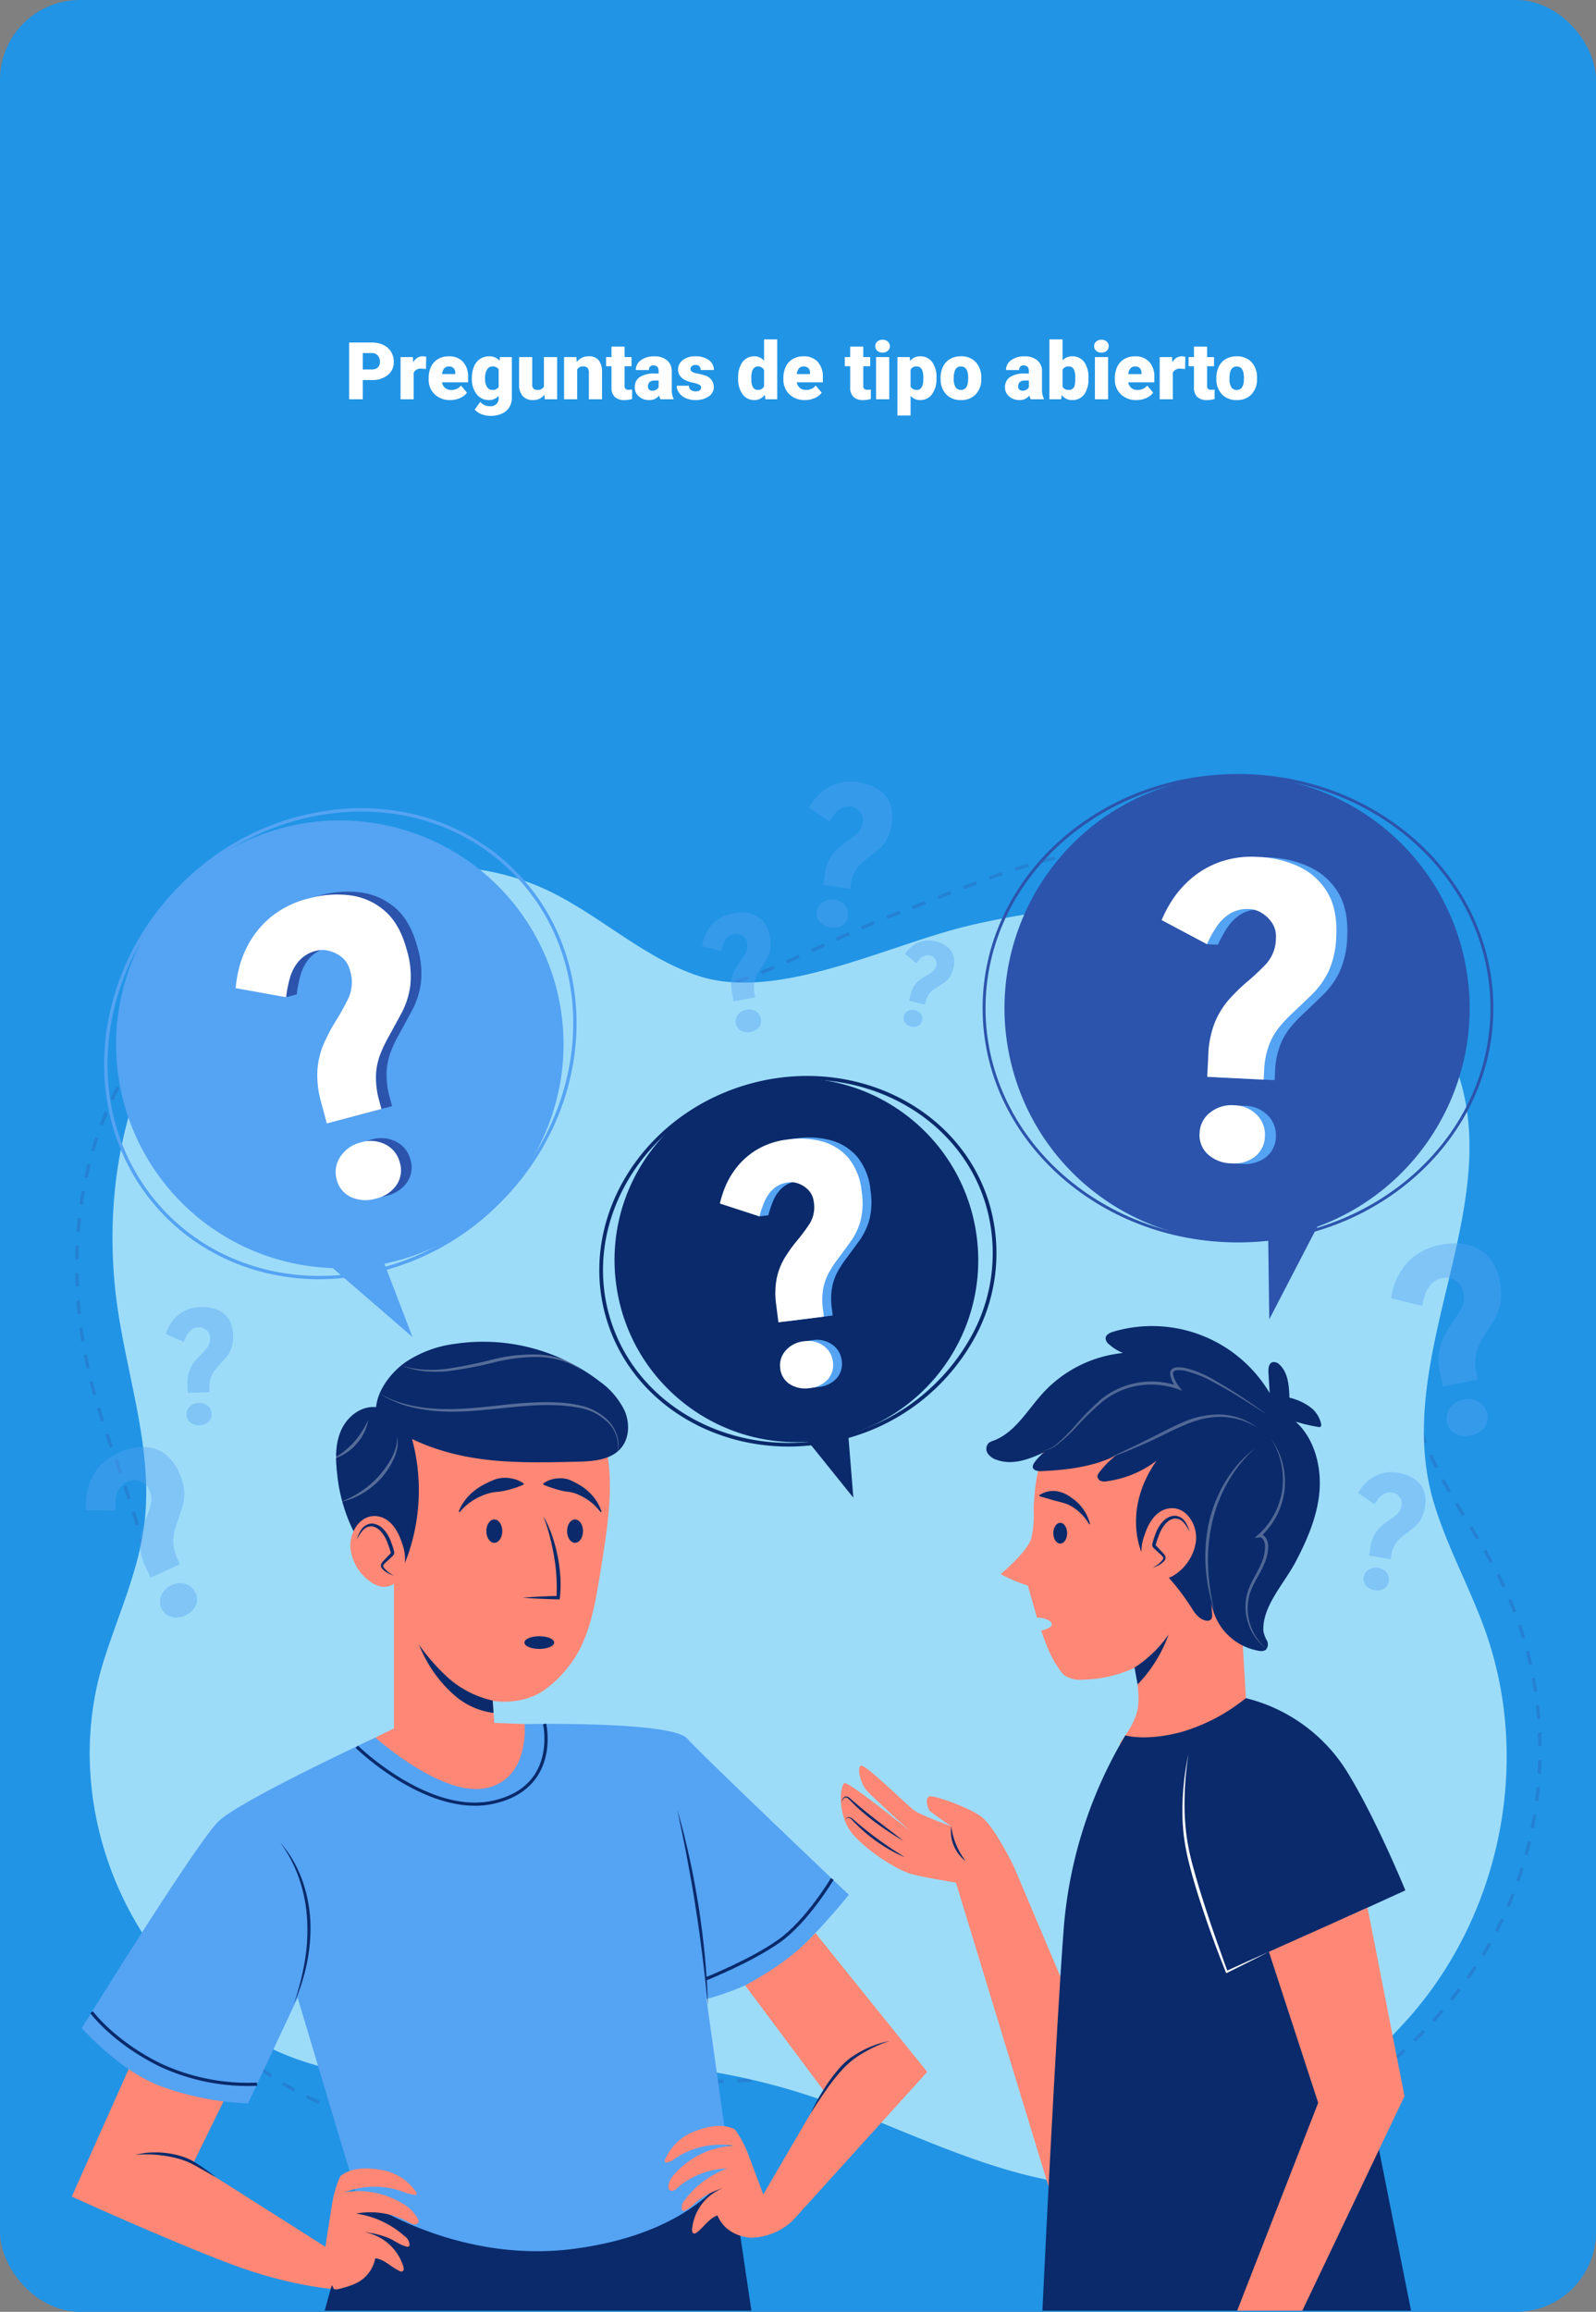 <svg xmlns="http://www.w3.org/2000/svg" width="400" height="579" viewBox="0 0 400 579">
  <rect x="0" y="0" width="400" height="579" fill="#808080" stroke="none"/>
  <g id="Grupo_157867" data-name="Grupo 157867" transform="translate(2028 9799)">
    <rect id="Rectángulo_46557" data-name="Rectángulo 46557" width="400" height="579" rx="20" transform="translate(-2028 -9799)" fill="#2194e5"/>
    <path id="Trazado_198363" data-name="Trazado 198363" d="M-110.073-4.824V0H-113.5V-14.219h5.674a6.608,6.608,0,0,1,2.886.6A4.526,4.526,0,0,1-103-11.909a4.667,4.667,0,0,1,.688,2.515A4.114,4.114,0,0,1-103.8-6.069a6.179,6.179,0,0,1-4.087,1.245Zm0-2.646h2.246a2.118,2.118,0,0,0,1.519-.5,1.85,1.85,0,0,0,.522-1.406,2.287,2.287,0,0,0-.537-1.592,1.9,1.9,0,0,0-1.465-.605h-2.285Zm15.83-.117-1.084-.078a1.947,1.947,0,0,0-1.992.977V0h-3.291V-10.566h3.086l.107,1.357A2.548,2.548,0,0,1-95.1-10.762a3.209,3.209,0,0,1,.918.117ZM-88.13.2a5.432,5.432,0,0,1-3.936-1.45,5.008,5.008,0,0,1-1.5-3.774V-5.3a6.489,6.489,0,0,1,.6-2.861,4.395,4.395,0,0,1,1.753-1.919,5.292,5.292,0,0,1,2.734-.679A4.574,4.574,0,0,1-84.966-9.38a5.43,5.43,0,0,1,1.289,3.853v1.279H-90.22a2.372,2.372,0,0,0,.771,1.4,2.3,2.3,0,0,0,1.543.508,2.958,2.958,0,0,0,2.441-1.094l1.5,1.777A4.2,4.2,0,0,1-85.7-.308,5.891,5.891,0,0,1-88.13.2ZM-88.5-8.223q-1.445,0-1.719,1.914h3.32v-.254a1.63,1.63,0,0,0-.4-1.226A1.593,1.593,0,0,0-88.5-8.223Zm5.762,2.861a7.134,7.134,0,0,1,.527-2.832,4.245,4.245,0,0,1,1.514-1.9,3.99,3.99,0,0,1,2.295-.669,3.173,3.173,0,0,1,2.578,1.113l.117-.918h2.988V-.4a4.455,4.455,0,0,1-.649,2.427,4.167,4.167,0,0,1-1.88,1.582A6.91,6.91,0,0,1-78.1,4.16a5.961,5.961,0,0,1-2.251-.439,4.063,4.063,0,0,1-1.665-1.143L-80.64.645a3.018,3.018,0,0,0,2.422,1.084A1.96,1.96,0,0,0-76.03-.518V-.85A3.09,3.09,0,0,1-78.423.2a3.819,3.819,0,0,1-3.125-1.479,6.13,6.13,0,0,1-1.191-3.96Zm3.3.205A3.759,3.759,0,0,0-78.95-3.1a1.541,1.541,0,0,0,1.367.757,1.748,1.748,0,0,0,1.553-.713V-7.5a1.7,1.7,0,0,0-1.533-.723,1.551,1.551,0,0,0-1.377.786A4.287,4.287,0,0,0-79.438-5.156Zm14.883,4.014A3.393,3.393,0,0,1-67.378.2,3.328,3.328,0,0,1-70.01-.815,4.251,4.251,0,0,1-70.9-3.721v-6.846h3.291V-3.7a1.183,1.183,0,0,0,1.318,1.357,1.72,1.72,0,0,0,1.611-.811v-7.412h3.311V0h-3.086Zm8.008-9.424.107,1.24a3.583,3.583,0,0,1,3.018-1.436,3.015,3.015,0,0,1,2.466.986,4.7,4.7,0,0,1,.845,2.969V0h-3.3V-6.67a1.783,1.783,0,0,0-.322-1.177,1.491,1.491,0,0,0-1.172-.376,1.569,1.569,0,0,0-1.436.762V0h-3.291V-10.566Zm12.09-2.627v2.627h1.738v2.285h-1.738v4.834a1.234,1.234,0,0,0,.215.83,1.152,1.152,0,0,0,.85.234,4.828,4.828,0,0,0,.82-.059V-.088A6.074,6.074,0,0,1-44.429.2a3.448,3.448,0,0,1-2.51-.8,3.282,3.282,0,0,1-.811-2.432V-8.281H-49.1v-2.285h1.348v-2.627ZM-35.474,0a3.716,3.716,0,0,1-.312-.947A3.06,3.06,0,0,1-38.325.2a3.749,3.749,0,0,1-2.539-.9,2.875,2.875,0,0,1-1.045-2.271,2.955,2.955,0,0,1,1.27-2.6,6.468,6.468,0,0,1,3.691-.879h1.016v-.559q0-1.462-1.26-1.462a1.03,1.03,0,0,0-1.172,1.158h-3.291a2.95,2.95,0,0,1,1.3-2.487,5.479,5.479,0,0,1,3.325-.956,4.8,4.8,0,0,1,3.193.986,3.429,3.429,0,0,1,1.2,2.705v4.678a4.79,4.79,0,0,0,.449,2.227V0Zm-2.061-2.148a1.836,1.836,0,0,0,1.021-.264,1.653,1.653,0,0,0,.581-.6V-4.7h-.957q-1.719,0-1.719,1.543a.942.942,0,0,0,.3.728A1.1,1.1,0,0,0-37.534-2.148Zm12.256-.82a.76.76,0,0,0-.439-.674,6.685,6.685,0,0,0-1.67-.527,7.615,7.615,0,0,1-2.031-.718A3.4,3.4,0,0,1-30.64-5.967a2.577,2.577,0,0,1-.42-1.455,2.92,2.92,0,0,1,1.2-2.4,4.948,4.948,0,0,1,3.145-.942,5.482,5.482,0,0,1,3.359.947,2.962,2.962,0,0,1,1.27,2.49h-3.3q0-1.27-1.338-1.27a1.326,1.326,0,0,0-.869.288.892.892,0,0,0-.352.718.819.819,0,0,0,.43.713,4.06,4.06,0,0,0,1.372.449,11.857,11.857,0,0,1,1.655.42A3.007,3.007,0,0,1-22.1-3.066,2.767,2.767,0,0,1-23.389-.713,5.631,5.631,0,0,1-26.714.2a5.747,5.747,0,0,1-2.422-.488A4.05,4.05,0,0,1-30.8-1.621a3.007,3.007,0,0,1-.6-1.768h3.076a1.272,1.272,0,0,0,.488,1.069,2.009,2.009,0,0,0,1.2.337,1.58,1.58,0,0,0,1.011-.273A.875.875,0,0,0-25.278-2.969ZM-16-5.361a6.455,6.455,0,0,1,1.084-3.955,3.568,3.568,0,0,1,3.027-1.445A3.035,3.035,0,0,1-9.507-9.648V-15h3.3V0H-9.165l-.166-1.133A3.116,3.116,0,0,1-11.909.2,3.562,3.562,0,0,1-14.9-1.25,6.659,6.659,0,0,1-16-5.361Zm3.291.205q0,2.813,1.641,2.813a1.62,1.62,0,0,0,1.563-.918V-7.285a1.576,1.576,0,0,0-1.543-.937q-1.523,0-1.65,2.461ZM.776.2a5.432,5.432,0,0,1-3.936-1.45,5.008,5.008,0,0,1-1.5-3.774V-5.3a6.489,6.489,0,0,1,.6-2.861A4.395,4.395,0,0,1-2.31-10.083a5.292,5.292,0,0,1,2.734-.679A4.574,4.574,0,0,1,3.94-9.38,5.43,5.43,0,0,1,5.229-5.527v1.279H-1.313a2.372,2.372,0,0,0,.771,1.4A2.3,2.3,0,0,0,1-2.344,2.958,2.958,0,0,0,3.442-3.437l1.5,1.777A4.2,4.2,0,0,1,3.2-.308,5.891,5.891,0,0,1,.776.2ZM.405-8.223q-1.445,0-1.719,1.914h3.32v-.254a1.63,1.63,0,0,0-.4-1.226A1.593,1.593,0,0,0,.405-8.223Zm14.961-4.971v2.627H17.1v2.285H15.366v4.834a1.234,1.234,0,0,0,.215.83,1.152,1.152,0,0,0,.85.234,4.828,4.828,0,0,0,.82-.059V-.088A6.074,6.074,0,0,1,15.4.2a3.448,3.448,0,0,1-2.51-.8,3.282,3.282,0,0,1-.811-2.432V-8.281H10.728v-2.285h1.348v-2.627ZM21.87,0h-3.3V-10.566h3.3Zm-3.5-13.3a1.482,1.482,0,0,1,.508-1.159,1.909,1.909,0,0,1,1.318-.452,1.909,1.909,0,0,1,1.318.452,1.482,1.482,0,0,1,.508,1.159,1.482,1.482,0,0,1-.508,1.159,1.909,1.909,0,0,1-1.318.452,1.909,1.909,0,0,1-1.318-.452A1.482,1.482,0,0,1,18.374-13.3Zm15.332,8.1A6.372,6.372,0,0,1,32.6-1.274,3.554,3.554,0,0,1,29.6.2,3.046,3.046,0,0,1,27.212-.869V4.063H23.921V-10.566H27l.1.977a3.046,3.046,0,0,1,2.49-1.172,3.582,3.582,0,0,1,3.037,1.44,6.45,6.45,0,0,1,1.084,3.96ZM30.415-5.41q0-2.812-1.641-2.812a1.549,1.549,0,0,0-1.562.84v4.16a1.6,1.6,0,0,0,1.582.879q1.572,0,1.621-2.715Zm4.326.029A6.236,6.236,0,0,1,35.356-8.2a4.4,4.4,0,0,1,1.768-1.9,5.323,5.323,0,0,1,2.705-.664,4.858,4.858,0,0,1,3.74,1.47,5.64,5.64,0,0,1,1.367,4v.117a5.472,5.472,0,0,1-1.372,3.921A4.871,4.871,0,0,1,39.849.2a4.927,4.927,0,0,1-3.623-1.353,5.29,5.29,0,0,1-1.475-3.667Zm3.291.205a3.932,3.932,0,0,0,.459,2.148,1.529,1.529,0,0,0,1.357.684q1.758,0,1.8-2.705v-.332q0-2.842-1.816-2.842-1.65,0-1.787,2.451ZM57.319,0a3.716,3.716,0,0,1-.312-.947A3.06,3.06,0,0,1,54.468.2a3.749,3.749,0,0,1-2.539-.9,2.875,2.875,0,0,1-1.045-2.271,2.955,2.955,0,0,1,1.27-2.6,6.468,6.468,0,0,1,3.691-.879H56.86v-.559q0-1.462-1.26-1.462a1.03,1.03,0,0,0-1.172,1.158H51.138a2.95,2.95,0,0,1,1.3-2.487,5.479,5.479,0,0,1,3.325-.956,4.8,4.8,0,0,1,3.193.986,3.429,3.429,0,0,1,1.2,2.705v4.678A4.79,4.79,0,0,0,60.61-.166V0ZM55.259-2.148a1.836,1.836,0,0,0,1.021-.264,1.653,1.653,0,0,0,.581-.6V-4.7H55.9q-1.719,0-1.719,1.543a.942.942,0,0,0,.3.728A1.1,1.1,0,0,0,55.259-2.148ZM71.792-5.2A6.44,6.44,0,0,1,70.718-1.2,3.6,3.6,0,0,1,67.69.2a3.122,3.122,0,0,1-2.6-1.279L64.956,0H62.007V-15H65.3v5.283a3.013,3.013,0,0,1,2.373-1.045,3.6,3.6,0,0,1,3.047,1.416,6.473,6.473,0,0,1,1.074,3.984Zm-3.3-.21a4.3,4.3,0,0,0-.405-2.169,1.366,1.366,0,0,0-1.245-.648,1.576,1.576,0,0,0-1.543.848v4.192a1.585,1.585,0,0,0,1.563.838,1.4,1.4,0,0,0,1.475-1.131A8.121,8.121,0,0,0,68.491-5.405ZM76.714,0h-3.3V-10.566h3.3Zm-3.5-13.3a1.482,1.482,0,0,1,.508-1.159,1.909,1.909,0,0,1,1.318-.452,1.909,1.909,0,0,1,1.318.452A1.482,1.482,0,0,1,76.87-13.3a1.482,1.482,0,0,1-.508,1.159,1.909,1.909,0,0,1-1.318.452,1.909,1.909,0,0,1-1.318-.452A1.482,1.482,0,0,1,73.218-13.3ZM83.853.2a5.432,5.432,0,0,1-3.936-1.45,5.008,5.008,0,0,1-1.5-3.774V-5.3a6.489,6.489,0,0,1,.6-2.861,4.395,4.395,0,0,1,1.753-1.919,5.292,5.292,0,0,1,2.734-.679A4.574,4.574,0,0,1,87.017-9.38a5.43,5.43,0,0,1,1.289,3.853v1.279H81.763a2.372,2.372,0,0,0,.771,1.4,2.3,2.3,0,0,0,1.543.508,2.958,2.958,0,0,0,2.441-1.094l1.5,1.777A4.2,4.2,0,0,1,86.279-.308,5.891,5.891,0,0,1,83.853.2Zm-.371-8.418q-1.445,0-1.719,1.914h3.32v-.254a1.63,1.63,0,0,0-.4-1.226A1.593,1.593,0,0,0,83.481-8.223Zm12.539.635-1.084-.078a1.947,1.947,0,0,0-1.992.977V0H89.653V-10.566h3.086l.107,1.357a2.548,2.548,0,0,1,2.314-1.553,3.209,3.209,0,0,1,.918.117Zm5.508-5.605v2.627h1.738v2.285h-1.738v4.834a1.234,1.234,0,0,0,.215.83,1.152,1.152,0,0,0,.85.234,4.828,4.828,0,0,0,.82-.059V-.088A6.074,6.074,0,0,1,101.558.2a3.448,3.448,0,0,1-2.51-.8,3.282,3.282,0,0,1-.811-2.432V-8.281H96.89v-2.285h1.348v-2.627Zm2.324,7.813a6.236,6.236,0,0,1,.615-2.817,4.4,4.4,0,0,1,1.768-1.9,5.323,5.323,0,0,1,2.705-.664,4.858,4.858,0,0,1,3.74,1.47,5.64,5.64,0,0,1,1.367,4v.117a5.472,5.472,0,0,1-1.372,3.921A4.871,4.871,0,0,1,108.96.2a4.927,4.927,0,0,1-3.623-1.353,5.29,5.29,0,0,1-1.475-3.667Zm3.291.205a3.932,3.932,0,0,0,.459,2.148,1.529,1.529,0,0,0,1.357.684q1.758,0,1.8-2.705v-.332q0-2.842-1.816-2.842-1.65,0-1.787,2.451Z" transform="translate(-1827 -9699)" fill="#fff"/>
    <g id="Grupo_155506" data-name="Grupo 155506" transform="translate(-2031.356 -9618.315)">
      <g id="BACKGROUND" transform="translate(22.21 31.252)">
        <g id="Grupo_155467" data-name="Grupo 155467">
          <g id="Grupo_155466" data-name="Grupo 155466" opacity="0.3">
            <g id="Grupo_155465" data-name="Grupo 155465">
              <path id="Trazado_197478" data-name="Trazado 197478" d="M293.691,365.577c-1.13-.018-2.291-.057-3.449-.115l.042-.832c1.149.059,2.3.1,3.42.115Zm3.451-.007-.017-.832c1.155-.023,2.3-.068,3.417-.134l.048.83C299.468,365.5,298.307,365.547,297.142,365.57Zm-10.344-.344q-1.718-.147-3.429-.345l.095-.827q1.7.2,3.406.344Zm17.232-.055-.08-.829c1.142-.109,2.284-.241,3.4-.392l.111.824C306.336,364.927,305.183,365.061,304.03,365.171Zm-24.079-.735q-1.706-.246-3.4-.533l.138-.822q1.688.288,3.384.53Zm30.917-.192-.144-.819c1.128-.2,2.256-.42,3.354-.66l.177.813C313.148,363.82,312.008,364.045,310.868,364.245Zm-37.714-.954q-1.69-.325-3.375-.681l.173-.815q1.678.356,3.36.679Zm44.459-.513-.21-.8c1.109-.288,2.218-.6,3.3-.929l.243.8C319.853,362.173,318.732,362.488,317.613,362.778Zm-51.2-.909q-1.678-.383-3.35-.789l.2-.809q1.668.4,3.339.786Zm57.81-1.1-.274-.785c1.068-.373,2.146-.774,3.207-1.193l.306.774C326.395,359.988,325.3,360.393,324.227,360.768Zm-210.1-.345-.009-.831.233,0c1.13-.013,2.279-.05,3.416-.111l.045.83c-1.149.062-2.309.1-3.452.112Zm-3.455-.051c-1.153-.044-2.313-.115-3.449-.212l.071-.829c1.122.1,2.27.166,3.409.209Zm149.055-.119q-1.666-.423-3.33-.858l.209-.8q1.662.433,3.326.856Zm-138.473-.19-.076-.829c1.1-.1,2.244-.223,3.4-.366l.1.826C123.514,359.838,122.361,359.962,121.252,360.062Zm-17.463-.272c-1.142-.152-2.29-.33-3.413-.533l.148-.82c1.109.2,2.244.377,3.373.526Zm24.308-.572-.126-.822q1.692-.259,3.379-.562l.146.819Q129.8,358.957,128.1,359.218Zm-31.1-.654c-1.117-.257-2.243-.543-3.347-.851l.224-.8c1.091.3,2.205.588,3.309.841Zm156.077-.046-3.321-.888.217-.8,3.32.888Zm77.581-.284-.336-.763c1.048-.463,2.09-.949,3.1-1.444l.367.747C332.762,357.274,331.71,357.765,330.651,358.234Zm-195.77-.22-.162-.816q1.68-.334,3.358-.7l.176.813Q136.568,357.678,134.882,358.013Zm111.547-1.272q-1.657-.443-3.32-.88l.212-.806q1.662.438,3.323.882Zm-156.087-.036c-1.091-.361-2.186-.752-3.253-1.161l.3-.778c1.056.405,2.138.791,3.217,1.148Zm51.27-.133-.184-.812q1.674-.379,3.346-.771l.189.81Q143.288,356.192,141.612,356.572Zm195.234-1.378-.395-.732c.988-.534,1.989-1.1,2.974-1.682l.423.716C338.855,354.085,337.844,354.655,336.846,355.194Zm-188.537-.18-.191-.81,3.347-.786.189.81ZM239.785,355q-1.661-.425-3.328-.836l.2-.808q1.671.411,3.336.838Zm-155.891-.765c-1.041-.455-2.093-.943-3.125-1.453l.368-.747c1.021.5,2.06.987,3.09,1.437ZM155,353.456l-.184-.812q1.678-.38,3.359-.745l.176.814Q156.674,353.075,155,353.456Zm78.12-.093q-1.671-.388-3.346-.752l.176-.813q1.683.363,3.359.755Zm-71.411-1.349-.164-.816q1.341-.269,2.685-.517l.7-.127.146.819-.695.127Q163.045,351.745,161.71,352.013Zm64.708-.1q-.82-.164-1.64-.317-.865-.162-1.73-.316l.146-.819c.579.1,1.159.209,1.737.317q.826.155,1.649.319Zm116.365-.228-.449-.7c.943-.607,1.9-1.246,2.837-1.9l.476.683C344.7,350.429,343.736,351.074,342.783,351.686Zm-265.071-.5c-1.009-.556-2.012-1.139-2.983-1.731l.434-.71c.959.586,1.953,1.162,2.951,1.712Zm90.745-.387-.131-.823q1.7-.269,3.408-.5l.113.824Q170.149,350.531,168.457,350.8Zm51.21-.08q-1.693-.264-3.393-.491l.111-.825q1.709.229,3.41.494Zm-44.419-.851-.1-.827q1.711-.2,3.426-.361l.078.829Q176.951,349.672,175.248,349.87Zm37.626-.059q-1.7-.192-3.41-.349l.076-.829q1.716.158,3.428.35Zm-30.8-.589-.061-.83q1.718-.127,3.438-.218l.044.831Q183.782,349.1,182.072,349.222Zm23.975-.037q-1.711-.121-3.422-.206l.042-.832q1.719.087,3.439.208Zm-17.129-.327-.027-.832q1.722-.056,3.445-.076l.009.831Q190.631,348.8,188.918,348.857Zm10.282-.015q-1.712-.051-3.428-.066l.008-.832q1.723.014,3.445.066Zm149.239-1.092-.5-.665c.907-.682,1.813-1.388,2.694-2.1l.522.646C350.267,346.349,349.353,347.062,348.439,347.75Zm-276.614-.157c-.949-.637-1.9-1.306-2.821-1.987l.494-.67c.914.674,1.853,1.336,2.792,1.967ZM66.27,343.5c-.886-.715-1.775-1.462-2.641-2.223l.549-.625c.857.753,1.737,1.493,2.614,2.2Zm287.53-.079-.544-.63c.855-.74,1.712-1.508,2.549-2.282l.566.611C355.528,341.9,354.663,342.674,353.8,343.42ZM61.083,338.944c-.826-.788-1.649-1.608-2.447-2.437l.6-.577c.79.82,1.6,1.632,2.422,2.412Zm297.783-.207-.584-.592c.81-.8,1.617-1.621,2.4-2.441l.6.573C360.5,337.1,359.682,337.933,358.866,338.737ZM56.293,333.971c-.757-.852-1.51-1.736-2.24-2.629l.645-.527c.722.884,1.468,1.759,2.218,2.6Zm307.332-.224-.619-.556q1.138-1.271,2.25-2.582l.634.538Q364.771,332.468,363.625,333.746Zm-311.7-5.12c-.69-.918-1.37-1.86-2.02-2.8l.684-.474c.645.931,1.317,1.865,2,2.773Zm316.161-.142-.65-.519q1.065-1.333,2.1-2.7l.664.5Q369.154,327.145,368.082,328.484Zm4.159-5.5-.676-.485q.333-.466.663-.934.656-.931,1.287-1.879l.692.462q-.635.954-1.3,1.9Q372.577,322.521,372.241,322.988Zm-324.248-.042c-.614-.966-1.216-1.961-1.791-2.953l.72-.416c.569.982,1.165,1.965,1.774,2.923Zm328.077-5.7-.709-.435c.587-.957,1.173-1.948,1.738-2.947l.724.409C377.253,315.28,376.663,316.28,376.07,317.245Zm-331.541-.271c-.533-1.007-1.055-2.045-1.552-3.084l.751-.359c.491,1.029,1.009,2.056,1.536,3.054Zm334.935-5.738-.738-.382c.524-1.012,1.033-2.043,1.517-3.067l.752.357C380.509,309.175,379.993,310.216,379.465,311.235Zm-337.913-.49c-.453-1.054-.891-2.13-1.3-3.2l.778-.3c.405,1.059.838,2.125,1.287,3.167ZM382.415,305l-.765-.329c.447-1.036.882-2.1,1.294-3.168l.776.3C383.3,302.875,382.865,303.951,382.415,305Zm-343.334-.7c-.368-1.092-.717-2.2-1.037-3.293l.8-.233c.318,1.083.663,2.18,1.028,3.261Zm345.83-5.736-.786-.273c.376-1.079.735-2.173,1.068-3.251l.794.245C385.652,296.373,385.289,297.475,384.911,298.564Zm-347.769-.89c-.278-1.116-.534-2.25-.763-3.367l.815-.166c.227,1.106.481,2.228.756,3.333Zm349.808-5.7-.8-.217c.295-1.085.578-2.2.84-3.317l.81.189C387.531,289.751,387.247,290.876,386.95,291.971ZM35.757,290.908c-.183-1.134-.344-2.285-.478-3.42l.826-.1c.133,1.123.291,2.262.473,3.386Zm352.768-5.655-.816-.162c.222-1.12.427-2.252.607-3.367l.822.134C388.955,282.982,388.748,284.124,388.525,285.253Zm-353.575-1.2c-.085-1.149-.146-2.31-.18-3.451l.832-.025c.034,1.129.094,2.277.178,3.415Zm354.685-5.608-.826-.106c.143-1.125.271-2.269.376-3.4l.829.077C389.907,276.154,389.779,277.308,389.634,278.443Zm-354.06-1.286-.832-.013c.017-1.149.06-2.31.128-3.453l.831.05C35.634,274.871,35.591,276.02,35.574,277.157Zm354.7-5.584-.829-.049c.066-1.126.114-2.277.142-3.418l.832.02C390.39,269.277,390.341,270.437,390.274,271.573ZM35.983,270.336l-.828-.087c.121-1.142.27-2.3.443-3.428l.822.127C36.249,268.066,36.1,269.207,35.983,270.336Zm353.628-5.654c-.011-1.136-.042-2.286-.093-3.421l.832-.037c.051,1.145.082,2.3.093,3.45ZM37,263.574l-.819-.152q.315-1.692.66-3.38l.815.166Q37.315,261.889,37,263.574Zm352.308-5.728c-.088-1.118-.2-2.264-.328-3.406l.827-.093c.131,1.151.241,2.307.331,3.434Zm-350.95-1-.814-.174.72-3.36.814.174Zm350.174-5.8c-.168-1.122-.359-2.258-.567-3.374l.818-.153c.21,1.126.4,2.271.572,3.4Zm-348.745-.927-.815-.168q.346-1.681.669-3.365l.818.156Q40.138,248.434,39.787,250.121Zm347.493-5.8c-.25-1.118-.521-2.235-.8-3.325l.806-.21c.287,1.1.56,2.227.81,3.353Zm-346.216-.971-.822-.135c.193-1.168.363-2.306.505-3.385l.825.109C41.429,241.027,41.258,242.175,41.064,243.352Zm344.488-5.65c-.326-1.087-.677-2.183-1.043-3.257l.789-.269c.369,1.084.723,2.191,1.052,3.287Zm-343.6-1.193-.829-.074c.105-1.161.181-2.308.224-3.41l.832.034C42.139,234.175,42.062,235.336,41.956,236.509Zm341.392-5.281c-.407-1.067-.837-2.134-1.279-3.171l.766-.326c.446,1.048.88,2.125,1.291,3.2ZM41.394,229.615c-.019-1.112-.071-2.258-.155-3.408l.83-.061c.085,1.165.138,2.328.157,3.455Zm339.277-4.681q-.54-1.149-1.112-2.282-.2-.393-.4-.785l.738-.383c.137.264.272.528.406.793q.578,1.144,1.122,2.3ZM40.9,222.808c-.139-1.1-.308-2.242-.5-3.378l.821-.142c.2,1.15.368,2.3.508,3.417Zm336.64-3.96q-.829-1.5-1.694-2.977l.719-.42q.867,1.489,1.7,2.995ZM39.749,216.074c-.232-1.082-.492-2.2-.775-3.333l.808-.2c.284,1.139.547,2.27.78,3.362ZM374.1,212.918q-.884-1.472-1.779-2.937l.71-.434q.9,1.469,1.783,2.941Zm-336-3.486q-.462-1.647-.966-3.288l.8-.244q.505,1.651.972,3.306Zm332.437-2.387q-.892-1.471-1.774-2.949l.716-.425q.875,1.475,1.77,2.941ZM36.093,202.874q-.53-1.629-1.086-3.255l.788-.267q.555,1.631,1.089,3.265Zm330.927-1.749q-.859-1.5-1.679-3.011l.732-.4q.814,1.506,1.668,2.993ZM33.888,196.374q-.541-1.556-1.088-3.112l-.046-.131.786-.275.045.131q.547,1.558,1.09,3.114Zm329.861-1.319c-.528-1.058-1.027-2.107-1.481-3.118l.759-.342c.451,1,.944,2.039,1.468,3.088Zm-332.13-5.17q-.565-1.625-1.118-3.253l.788-.267q.55,1.624,1.116,3.246Zm329.326-1.148c-.4-1.066-.772-2.169-1.108-3.28l.8-.24c.331,1.092.7,2.179,1.091,3.228Zm-331.53-5.371q-.531-1.641-1.034-3.285l.8-.243q.5,1.638,1.029,3.271Zm329.513-1.244c-.264-1.086-.509-2.222-.729-3.378l.818-.155c.217,1.142.459,2.265.719,3.337ZM27.416,176.773q-.462-1.659-.877-3.335l.807-.2q.413,1.663.872,3.312Zm330.218-1.434c-.161-1.118-.3-2.27-.423-3.425l.827-.086c.119,1.144.26,2.285.42,3.392ZM25.753,170.082q-.369-1.684-.692-3.378l.818-.155q.321,1.682.688,3.355Zm331.16-1.6q-.118-1.708-.187-3.441l.832-.033q.068,1.721.185,3.417ZM24.463,163.307q-.273-1.7-.5-3.411l.825-.109q.224,1.7.5,3.388Zm332.169-1.715q-.017-1.133-.017-2.275l0-1.165.832,0,0,1.161q0,1.136.017,2.263ZM23.557,156.471q-.177-1.715-.306-3.434l.83-.062q.127,1.706.3,3.41Zm333.95-1.743-.832-.021q.044-1.714.113-3.441l.832.033Q357.551,153.022,357.507,154.729ZM23.045,149.594q-.078-1.723-.1-3.447l.831-.013q.026,1.711.1,3.422Zm334.734-1.72-.831-.044q.09-1.712.2-3.434l.83.051Q357.869,146.164,357.779,147.874ZM23.773,142.712l-.832-.013c.018-1.145.053-2.3.105-3.447l.831.038C23.825,140.424,23.79,141.575,23.773,142.712ZM358.2,141.021l-.83-.057q.116-1.712.24-3.429l.83.06Q358.315,139.31,358.2,141.021ZM24.088,135.873l-.829-.064c.09-1.154.2-2.31.323-3.434l.827.092C24.286,133.581,24.178,134.727,24.088,135.873Zm334.6-1.706-.83-.061.252-3.427.83.061Zm-333.85-5.1-.824-.119c.166-1.143.35-2.289.549-3.406l.819.146C25.187,126.8,25,127.936,24.84,129.07Zm334.349-1.76-.83-.059q.119-1.716.231-3.426l.83.053Q359.31,125.591,359.189,127.31ZM26.044,122.334l-.814-.175c.242-1.128.505-2.258.783-3.36l.807.2C26.545,120.095,26.284,121.216,26.044,122.334Zm333.583-1.891-.83-.047q.1-1.719.174-3.429l.832.037Q359.726,118.719,359.627,120.444ZM27.714,115.7l-.8-.232c.321-1.1.666-2.212,1.025-3.3l.79.262C28.373,113.507,28.033,114.607,27.714,115.7Zm332.218-2.136-.832-.025q.054-1.723.078-3.43l.832.012Q359.987,111.835,359.933,113.565ZM29.865,109.207l-.779-.291c.405-1.083.833-2.163,1.271-3.21l.767.322C30.691,107.065,30.267,108.135,29.865,109.207Zm329.328-2.529q-.012-1.723-.064-3.426l.832-.025q.053,1.712.063,3.446ZM32.506,102.9l-.754-.351c.485-1.042,1-2.085,1.52-3.1l.739.382C33.493,100.836,32.986,101.868,32.506,102.9Zm326.472-3.069c-.068-1.15-.154-2.3-.256-3.413l.829-.076c.1,1.123.189,2.281.258,3.44ZM35.64,96.823l-.724-.411c.567-1,1.161-2,1.767-2.967l.706.441C36.789,94.848,36.2,95.836,35.64,96.823Zm322.7-3.8c-.151-1.162-.324-2.3-.513-3.379l.819-.143c.192,1.091.367,2.241.52,3.415ZM39.259,91.024l-.686-.471.231-.335c.575-.833,1.176-1.664,1.786-2.471l.664.5c-.6.8-1.2,1.62-1.765,2.442Zm317.9-4.734c-.254-1.123-.537-2.237-.843-3.31l.8-.228c.31,1.088.6,2.216.853,3.354Zm-313.783-.72-.639-.533c.73-.876,1.495-1.753,2.273-2.6l.614.561C44.856,83.837,44.1,84.7,43.378,85.571Zm4.609-5.048-.588-.588c.807-.807,1.647-1.611,2.5-2.39l.562.614C49.617,78.929,48.786,79.724,47.987,80.523Zm307.3-.794c-.383-1.087-.8-2.154-1.242-3.173l.763-.33c.448,1.036.873,2.122,1.264,3.226Zm-186.969-1.99-.008-.832c1.1-.01,2.239-.067,3.4-.17l.072.829C170.6,77.671,169.433,77.729,168.315,77.739Zm-3.471-.121a33.174,33.174,0,0,1-3.448-.463l.155-.818a32.335,32.335,0,0,0,3.361.451Zm10.371-.474-.127-.822c1.082-.168,2.211-.377,3.355-.622l.174.814C177.458,76.761,176.313,76.973,175.216,77.144Zm-17.2-.764c-1.083-.287-2.2-.62-3.316-.988l.26-.79c1.1.363,2.2.69,3.269.974ZM53.029,75.9l-.534-.637c.878-.737,1.784-1.465,2.694-2.164l.507.66C54.8,74.455,53.9,75.176,53.029,75.9Zm128.949-.2-.213-.8c1.068-.281,2.174-.6,3.29-.939l.244.8C184.173,75.106,183.055,75.425,181.978,75.709Zm-30.529-1.481c-1.023-.392-2.1-.83-3.2-1.3l.328-.765c1.088.467,2.153.9,3.167,1.29Zm37.132-.533-.27-.787q1.612-.552,3.226-1.156l.291.78Q190.2,73.139,188.581,73.7Zm164-.213c-.528-1.009-1.1-2-1.693-2.949l.7-.443c.607.966,1.188,1.977,1.726,3.005ZM58.452,71.738l-.478-.681c.939-.658,1.9-1.306,2.867-1.925l.45.7C60.335,70.445,59.38,71.086,58.452,71.738Zm86.654-.218c-1.04-.481-2.077-.976-3.11-1.477l.364-.748q1.543.749,3.1,1.471Zm49.941-.232-.308-.773q1.589-.634,3.175-1.3l.322.767Q196.644,70.649,195.046,71.289Zm6.356-2.665-.334-.763q1.575-.688,3.139-1.392l.341.759Q202.981,67.932,201.4,68.623Zm-62.494-.1L135.83,67l.369-.747,3.079,1.527Zm-74.7-.478-.419-.72c.992-.579,2.008-1.142,3.019-1.676l.388.736C66.194,66.917,65.189,67.475,64.206,68.048Zm284.754-.314c-.143-.19-.286-.379-.433-.568-.549-.708-1.123-1.411-1.7-2.09l.633-.541c.59.689,1.171,1.4,1.729,2.121.15.192.3.384.441.578ZM207.68,65.809l-.345-.757q1.57-.718,3.123-1.434l.348.755Q209.252,65.089,207.68,65.809Zm-74.934-.315q-1.545-.743-3.1-1.454l.345-.758q1.568.713,3.12,1.461Zm-62.494-.637-.357-.751c1.036-.492,2.1-.967,3.151-1.414l.325.767C72.326,63.9,71.277,64.371,70.251,64.857Zm143.677-1.921-.347-.756q1.58-.725,3.13-1.427l.344.758Q215.506,62.212,213.929,62.936ZM126.5,62.67c-1.091-.456-2.161-.878-3.179-1.255l.289-.78c1.028.381,2.109.807,3.212,1.267Zm218.029-.122c-.784-.815-1.6-1.62-2.433-2.393l.568-.609c.841.783,1.67,1.6,2.465,2.426ZM76.546,62.2l-.291-.78c1.077-.4,2.175-.783,3.262-1.134l.256.792C78.7,61.421,77.611,61.8,76.546,62.2Zm43.548-1.889c-1.078-.338-2.183-.65-3.284-.927l.2-.806c1.117.28,2.237.6,3.331.939Zm100.1-.2-.334-.762q1.6-.7,3.165-1.361l.322.767Q221.787,59.408,220.19,60.112ZM83.046,60.1l-.22-.8c1.107-.3,2.235-.585,3.351-.837l.183.811C85.257,59.518,84.142,59.8,83.046,60.1Zm30.431-1.453c-1.1-.211-2.238-.4-3.368-.548l.111-.825c1.146.154,2.3.341,3.414.556ZM89.71,58.6l-.145-.82c1.137-.2,2.286-.375,3.416-.518l.105.826C91.969,58.226,90.834,58.4,89.71,58.6Zm249.83-.7c-.866-.722-1.766-1.434-2.677-2.117l.5-.666c.922.691,1.834,1.411,2.711,2.143ZM96.482,57.737l-.064-.829c1.151-.089,2.313-.149,3.452-.18l.021.832C98.767,57.589,97.62,57.649,96.482,57.737Zm10.233,0c-1.125-.088-2.272-.148-3.41-.178l.021-.831c1.152.029,2.314.09,3.453.18Zm119.8-.268-.3-.775q.718-.281,1.423-.545.894-.336,1.794-.677l.3.778q-.9.343-1.8.679Q227.23,57.189,226.518,57.467Zm6.423-2.454-.3-.776q1.6-.619,3.2-1.249l.3.775Q234.539,54.392,232.941,55.012Zm101.137-1.206c-.936-.63-1.9-1.248-2.879-1.838l.431-.712c.986.6,1.965,1.222,2.913,1.859Zm-94.732-1.3-.3-.775q1.6-.626,3.2-1.251l.3.776Q240.942,51.882,239.346,52.508Zm88.891-2.238c-.988-.537-2.011-1.062-3.039-1.562l.364-.749c1.04.506,2.073,1.037,3.071,1.579Zm-82.482-.247-.3-.777q1.608-.614,3.221-1.213l.29.781Q247.358,49.411,245.755,50.024Zm6.436-2.386-.279-.783q1.62-.58,3.25-1.137l.269.788Q253.806,47.06,252.191,47.638Zm69.9-.356c-1.035-.449-2.1-.884-3.164-1.294l.3-.777c1.076.414,2.152.853,3.2,1.307Zm-63.408-1.855-.256-.792q1.643-.528,3.291-1.02l.238.8Q260.318,44.9,258.685,45.427Zm57.03-.6c-1.068-.362-2.164-.709-3.258-1.032l.236-.8c1.1.326,2.211.677,3.29,1.043Zm-50.461-1.35-.218-.8q1.667-.453,3.339-.857l.194.81Q266.908,43.025,265.254,43.475Zm43.9-.588c-1.1-.278-2.215-.54-3.331-.779l.174-.814c1.125.241,2.256.506,3.362.787Zm-37.25-1.013-.17-.814c1.141-.237,2.281-.453,3.39-.642l.14.82C274.169,41.425,273.038,41.639,271.908,41.874Zm30.561-.42c-1.114-.2-2.25-.374-3.379-.53l.113-.824c1.139.158,2.286.338,3.41.535Zm-23.82-.725-.107-.826c1.15-.15,2.306-.275,3.433-.373l.071.829C280.93,40.456,279.787,40.58,278.648,40.729Zm17.042-.21c-1.138-.115-2.285-.209-3.41-.282l.053-.83c1.136.072,2.293.168,3.441.284Zm-10.236-.372-.033-.832c1.151-.044,2.3-.061,3.457-.045l-.01.832Q287.161,40.082,285.454,40.147Z" transform="translate(-22.941 -39.264)" fill="#2c54ac"/>
            </g>
          </g>
          <path id="Trazado_197479" data-name="Trazado 197479" d="M95.9,348.176c16.849,1.919,33.787-1.665,50.722-2.647a165.713,165.713,0,0,1,60.036,7.606c20.433,6.56,39.527,17.106,60.6,21.391,35.2,7.159,65.848-13.274,89.728-39.282s31.987-64.66,20.474-97.611c-3.919-11.216-9.9-21.719-13.226-33.114-10.9-37.375,20.564-76.155,4.306-111.855-8.847-19.425-27.15-32.126-48.649-36.1s-50.933-1.111-72.189,3.941c-20.5,4.873-47.943,19.181-67.879,12.47-13.878-4.672-24.7-15.346-37.935-21.517-28.175-13.134-64.259-2.722-84.827,20.065S30.1,126.806,34.554,156.744c2.68,17.995,8.952,35.9,6.593,53.938-1.548,11.839-6.736,22.9-10.267,34.334C17.195,289.346,46.347,342.534,95.9,348.176Z" transform="translate(-23.871 -40.576)" fill="#9ddcf9"/>
        </g>
      </g>
      <g id="OBJECTS" transform="translate(19.356 -0.022)">
        <g id="Grupo_155475" data-name="Grupo 155475" transform="translate(5.538 15.085)" opacity="0.4" style="mix-blend-mode: multiply;isolation: isolate">
          <g id="Grupo_155468" data-name="Grupo 155468" transform="translate(327.078 115.673)">
            <path id="Trazado_197480" data-name="Trazado 197480" d="M450.182,200.067l-.665-3.3a15.259,15.259,0,0,1-.269-5.349,12.856,12.856,0,0,1,1.269-3.977,28.862,28.862,0,0,1,1.918-3.169A38.067,38.067,0,0,0,454.8,180.6a6.076,6.076,0,0,0,.5-4.275,3.868,3.868,0,0,0-1.148-2.163,5.144,5.144,0,0,0-1.942-1.129,4.02,4.02,0,0,0-2-.146,5.277,5.277,0,0,0-2.847,1.447,6.937,6.937,0,0,0-1.557,2.547,18.8,18.8,0,0,0-.786,3.006l-7.828-1.917a19.818,19.818,0,0,1,.73-3.124,15.785,15.785,0,0,1,1.941-4.015,14.544,14.544,0,0,1,3.7-3.787,15.07,15.07,0,0,1,5.949-2.429,16.344,16.344,0,0,1,6.618-.072,10.263,10.263,0,0,1,5.26,2.823,11.978,11.978,0,0,1,3.015,6.284,14.147,14.147,0,0,1,.182,5.723,12.9,12.9,0,0,1-1.58,4.039q-1.073,1.737-2.153,3.443a22.958,22.958,0,0,0-1.551,2.739,10.387,10.387,0,0,0-.928,3.261,13.093,13.093,0,0,0,.255,4.155l.263,1.306Zm7,12.244a5.587,5.587,0,0,1-3.913-.473,4.07,4.07,0,0,1-2.075-2.914A4.244,4.244,0,0,1,452,205.4a5.362,5.362,0,0,1,3.375-2.039,5.136,5.136,0,0,1,3.839.585,4.334,4.334,0,0,1,2.051,2.952,4.154,4.154,0,0,1-.722,3.479A5.345,5.345,0,0,1,457.18,212.311Z" transform="translate(-437.185 -164.236)" fill="#55a3f3"/>
          </g>
          <g id="Grupo_155469" data-name="Grupo 155469" transform="translate(0 166.65)">
            <path id="Trazado_197481" data-name="Trazado 197481" d="M42.505,261.023l-1.276-2.785a13.911,13.911,0,0,1-1.354-4.688,11.729,11.729,0,0,1,.3-3.792,26.291,26.291,0,0,1,1.04-3.211,34.452,34.452,0,0,0,1.33-3.757,5.527,5.527,0,0,0-.45-3.894,3.519,3.519,0,0,0-1.469-1.679,4.687,4.687,0,0,0-1.958-.6,3.656,3.656,0,0,0-1.807.287,4.808,4.808,0,0,0-2.223,1.877,6.329,6.329,0,0,0-.85,2.583,17.2,17.2,0,0,0-.07,2.829l-7.342-.068a18.07,18.07,0,0,1,0-2.922,14.386,14.386,0,0,1,.885-3.965,13.236,13.236,0,0,1,2.493-4.131,13.74,13.74,0,0,1,4.77-3.394,14.91,14.91,0,0,1,5.855-1.443,9.352,9.352,0,0,1,5.254,1.407,10.923,10.923,0,0,1,3.983,4.945,12.878,12.878,0,0,1,1.355,5.037,11.754,11.754,0,0,1-.56,3.912q-.59,1.765-1.192,3.5a20.8,20.8,0,0,0-.8,2.753,9.464,9.464,0,0,0-.143,3.086,11.94,11.94,0,0,0,1.092,3.632l.505,1.1Zm8.758,9.4a5.09,5.09,0,0,1-3.569.4,3.706,3.706,0,0,1-2.449-2.152,3.869,3.869,0,0,1-.018-3.3,4.886,4.886,0,0,1,2.567-2.512,4.682,4.682,0,0,1,3.527-.281,3.949,3.949,0,0,1,2.434,2.191A3.786,3.786,0,0,1,53.841,268,4.866,4.866,0,0,1,51.264,270.423Z" transform="translate(-26.312 -228.272)" fill="#55a3f3"/>
          </g>
          <g id="Grupo_155470" data-name="Grupo 155470" transform="translate(181.22)">
            <path id="Trazado_197482" data-name="Trazado 197482" d="M257.536,44.8l.384-2.547a11.693,11.693,0,0,1,1.205-3.922,9.847,9.847,0,0,1,1.954-2.531,22.089,22.089,0,0,1,2.209-1.78,29.017,29.017,0,0,0,2.665-2.032,4.647,4.647,0,0,0,1.477-2.947,2.96,2.96,0,0,0-.261-1.858,3.947,3.947,0,0,0-1.1-1.321,3.079,3.079,0,0,0-1.4-.629,4.043,4.043,0,0,0-2.429.3,5.329,5.329,0,0,0-1.788,1.427,14.483,14.483,0,0,0-1.352,1.959l-5.135-3.429a15.094,15.094,0,0,1,1.342-2.058,12.063,12.063,0,0,1,2.448-2.383,11.157,11.157,0,0,1,3.656-1.759,11.567,11.567,0,0,1,4.919-.193,12.534,12.534,0,0,1,4.784,1.68,7.868,7.868,0,0,1,3.05,3.409,9.18,9.18,0,0,1,.526,5.313,10.833,10.833,0,0,1-1.366,4.169,9.89,9.89,0,0,1-2.194,2.495q-1.228.971-2.451,1.916a17.325,17.325,0,0,0-1.833,1.567,7.938,7.938,0,0,0-1.521,2.1,10.016,10.016,0,0,0-.9,3.058l-.152,1.009Zm1.836,10.646a4.275,4.275,0,0,1-2.694-1.364,3.114,3.114,0,0,1-.732-2.642,3.254,3.254,0,0,1,1.505-2.328,4.11,4.11,0,0,1,2.964-.586,3.938,3.938,0,0,1,2.611,1.426,3.319,3.319,0,0,1,.7,2.662,3.183,3.183,0,0,1-1.431,2.316A4.091,4.091,0,0,1,259.371,55.451Z" transform="translate(-253.959 -18.928)" fill="#55a3f3"/>
          </g>
          <g id="Grupo_155471" data-name="Grupo 155471" transform="translate(154.417 32.794)">
            <path id="Trazado_197483" data-name="Trazado 197483" d="M228.193,82.373l-.387-2.053a9.472,9.472,0,0,1-.125-3.328,7.979,7.979,0,0,1,.82-2.461,18.047,18.047,0,0,1,1.217-1.955,23.621,23.621,0,0,0,1.5-2.268,3.775,3.775,0,0,0,.343-2.653,2.406,2.406,0,0,0-.7-1.353,3.191,3.191,0,0,0-1.2-.717,2.489,2.489,0,0,0-1.244-.107,3.276,3.276,0,0,0-1.781.876,4.322,4.322,0,0,0-.989,1.571,11.769,11.769,0,0,0-.512,1.862l-4.85-1.253a12.313,12.313,0,0,1,.478-1.936,9.81,9.81,0,0,1,1.239-2.481,9.029,9.029,0,0,1,2.331-2.324,9.376,9.376,0,0,1,3.717-1.463,10.184,10.184,0,0,1,4.115.008,6.383,6.383,0,0,1,3.247,1.8,7.448,7.448,0,0,1,1.824,3.93,8.79,8.79,0,0,1,.068,3.558,8.016,8.016,0,0,1-1.014,2.5q-.682,1.071-1.366,2.123a14.169,14.169,0,0,0-.986,1.69,6.466,6.466,0,0,0-.6,2.02,8.136,8.136,0,0,0,.125,2.585l.154.814Zm4.253,7.666a3.474,3.474,0,0,1-2.429-.325,2.528,2.528,0,0,1-1.267-1.828,2.643,2.643,0,0,1,.531-2.187,3.334,3.334,0,0,1,2.114-1.241,3.191,3.191,0,0,1,2.382.395,2.69,2.69,0,0,1,1.251,1.851,2.579,2.579,0,0,1-.477,2.156A3.318,3.318,0,0,1,232.446,90.039Z" transform="translate(-220.29 -60.124)" fill="#55a3f3"/>
          </g>
          <g id="Grupo_155472" data-name="Grupo 155472" transform="translate(204.904 39.791)">
            <path id="Trazado_197484" data-name="Trazado 197484" d="M285.106,84l.374-1.5a7.022,7.022,0,0,1,.943-2.271,5.884,5.884,0,0,1,1.31-1.4,13.094,13.094,0,0,1,1.419-.936,17.5,17.5,0,0,0,1.705-1.06,2.781,2.781,0,0,0,1.048-1.674,1.775,1.775,0,0,0-.049-1.122,2.365,2.365,0,0,0-.583-.851,1.837,1.837,0,0,0-.8-.455,2.42,2.42,0,0,0-1.466.039,3.183,3.183,0,0,0-1.148.749,8.693,8.693,0,0,0-.918,1.091l-2.868-2.337a9.075,9.075,0,0,1,.918-1.152,7.241,7.241,0,0,1,1.6-1.282A6.677,6.677,0,0,1,288.869,69a6.93,6.93,0,0,1,2.945.165,7.519,7.519,0,0,1,2.759,1.274,4.716,4.716,0,0,1,1.625,2.207,5.5,5.5,0,0,1,.011,3.2,6.492,6.492,0,0,1-1.052,2.409,5.89,5.89,0,0,1-1.45,1.363q-.788.51-1.571,1a10.363,10.363,0,0,0-1.183.83,4.769,4.769,0,0,0-1.028,1.169,6.049,6.049,0,0,0-.713,1.774l-.148.593Zm.489,6.455a2.568,2.568,0,0,1-1.529-.967,1.87,1.87,0,0,1-.287-1.618,1.952,1.952,0,0,1,1.031-1.3,2.463,2.463,0,0,1,1.8-.181,2.359,2.359,0,0,1,1.477,1,1.99,1.99,0,0,1,.268,1.628,1.906,1.906,0,0,1-.985,1.3A2.45,2.45,0,0,1,285.6,90.459Z" transform="translate(-283.71 -68.914)" fill="#55a3f3"/>
          </g>
          <g id="Grupo_155473" data-name="Grupo 155473" transform="translate(318.851 172.961)">
            <path id="Trazado_197485" data-name="Trazado 197485" d="M429.583,257.109l.333-2.06a9.5,9.5,0,0,1,1.01-3.167,8,8,0,0,1,1.6-2.034,17.831,17.831,0,0,1,1.805-1.423,23.382,23.382,0,0,0,2.176-1.623,3.762,3.762,0,0,0,1.221-2.375,2.4,2.4,0,0,0-.2-1.507,3.2,3.2,0,0,0-.883-1.08,2.5,2.5,0,0,0-1.132-.521,3.272,3.272,0,0,0-1.97.221,4.3,4.3,0,0,0-1.46,1.14,11.739,11.739,0,0,0-1.112,1.575l-4.132-2.821a12.375,12.375,0,0,1,1.1-1.656,9.83,9.83,0,0,1,2-1.911,9.04,9.04,0,0,1,2.977-1.394,9.362,9.362,0,0,1,3.987-.114,10.159,10.159,0,0,1,3.862,1.4,6.374,6.374,0,0,1,2.442,2.787,7.44,7.44,0,0,1,.381,4.31,8.781,8.781,0,0,1-1.142,3.365,8.007,8.007,0,0,1-1.8,2q-1,.776-2,1.532a14.1,14.1,0,0,0-1.5,1.254,6.447,6.447,0,0,0-1.251,1.692,8.139,8.139,0,0,0-.758,2.47l-.131.816Zm1.4,8.641a3.462,3.462,0,0,1-2.171-1.128,2.523,2.523,0,0,1-.571-2.146,2.632,2.632,0,0,1,1.239-1.874,3.329,3.329,0,0,1,2.406-.449,3.186,3.186,0,0,1,2.1,1.177,2.688,2.688,0,0,1,.549,2.162,2.579,2.579,0,0,1-1.178,1.864A3.314,3.314,0,0,1,430.98,265.75Z" transform="translate(-426.85 -236.2)" fill="#55a3f3"/>
          </g>
          <g id="Grupo_155474" data-name="Grupo 155474" transform="translate(20 131.59)">
            <path id="Trazado_197486" data-name="Trazado 197486" d="M56.96,205.717l-.055-2.06a9.352,9.352,0,0,1,.4-3.259,7.9,7.9,0,0,1,1.185-2.268,17.654,17.654,0,0,1,1.491-1.712,23.139,23.139,0,0,0,1.815-1.973,3.717,3.717,0,0,0,.75-2.529,2.365,2.365,0,0,0-.466-1.427,3.157,3.157,0,0,0-1.054-.887,2.459,2.459,0,0,0-1.194-.3,3.234,3.234,0,0,0-1.872.574,4.26,4.26,0,0,0-1.208,1.374,11.514,11.514,0,0,0-.79,1.733L51.436,191a12.2,12.2,0,0,1,.769-1.809,9.648,9.648,0,0,1,1.595-2.22,8.9,8.9,0,0,1,2.633-1.9,9.242,9.242,0,0,1,3.848-.841,10.033,10.033,0,0,1,4,.653,6.3,6.3,0,0,1,2.88,2.258,7.346,7.346,0,0,1,1.159,4.112,8.655,8.655,0,0,1-.492,3.475,7.885,7.885,0,0,1-1.379,2.273q-.831.937-1.662,1.853a14.025,14.025,0,0,0-1.225,1.491,6.384,6.384,0,0,0-.9,1.872,8.031,8.031,0,0,0-.283,2.536l.021.816Zm2.938,8.129a3.427,3.427,0,0,1-2.314-.7,2.493,2.493,0,0,1-.947-1.978,2.6,2.6,0,0,1,.86-2.046,3.285,3.285,0,0,1,2.252-.876,3.148,3.148,0,0,1,2.257.757,2.655,2.655,0,0,1,.928,2,2.545,2.545,0,0,1-.8,2.024A3.272,3.272,0,0,1,59.9,213.847Z" transform="translate(-51.436 -184.23)" fill="#55a3f3"/>
          </g>
        </g>
        <g id="Grupo_155481" data-name="Grupo 155481" transform="translate(0 11.722)">
          <g id="Grupo_155477" data-name="Grupo 155477">
            <circle id="Elipse_5888" data-name="Elipse 5888" cx="56.067" cy="56.067" r="56.067" transform="translate(0 107.939) rotate(-74.276)" fill="#55a3f3"/>
            <g id="Grupo_155476" data-name="Grupo 155476" transform="translate(10.108 10.025)">
              <path id="Trazado_197487" data-name="Trazado 197487" d="M86.1,145.279c-14.664,0-28.876-5.418-39.336-16.329-21.553-22.485-19.131-59.908,5.4-83.424A64.168,64.168,0,0,1,95.048,27.313c15.794-.357,30.243,5.446,40.689,16.342,21.553,22.485,19.131,59.908-5.4,83.424A64.238,64.238,0,0,1,86.1,145.279ZM96.425,28.134c-.452,0-.9.006-1.358.016A63.326,63.326,0,0,0,52.739,46.13c-24.2,23.2-26.61,60.09-5.375,82.241s58.2,21.3,82.4-1.9,26.609-60.09,5.374-82.241C125.153,33.822,111.449,28.134,96.425,28.134Z" transform="translate(-32.054 -27.297)" fill="#55a3f3"/>
            </g>
            <path id="Trazado_197488" data-name="Trazado 197488" d="M100.184,166.73l23.042,19.912-10.545-27.5Z" transform="translate(-35.84 -44.162)" fill="#55a3f3"/>
          </g>
          <g id="Grupo_155480" data-name="Grupo 155480" transform="translate(43.065 30.926)">
            <g id="Grupo_155478" data-name="Grupo 155478" transform="translate(2.663)">
              <path id="Trazado_197489" data-name="Trazado 197489" d="M99.638,110.913l-1.379-5.18a24.338,24.338,0,0,1-.95-8.488,20.517,20.517,0,0,1,1.632-6.454,46.129,46.129,0,0,1,2.742-5.231,60.215,60.215,0,0,0,3.4-6.087,9.677,9.677,0,0,0,.375-6.852,6.164,6.164,0,0,0-2.038-3.33,8.2,8.2,0,0,0-3.2-1.608,6.394,6.394,0,0,0-3.2-.037,8.41,8.41,0,0,0-4.389,2.581,11.069,11.069,0,0,0-2.231,4.2,30.225,30.225,0,0,0-.958,4.861L86.781,80l-9.983-3a31.6,31.6,0,0,1,.857-5.043,25.164,25.164,0,0,1,2.7-6.579,23.179,23.179,0,0,1,5.522-6.389,24.046,24.046,0,0,1,9.232-4.446,26.088,26.088,0,0,1,10.526-.76,16.366,16.366,0,0,1,8.648,3.979q3.692,3.256,5.409,9.708a22.538,22.538,0,0,1,.849,9.09,20.578,20.578,0,0,1-2.121,6.583q-1.539,2.871-3.091,5.69a36.439,36.439,0,0,0-2.2,4.511,16.577,16.577,0,0,0-1.16,5.28,20.946,20.946,0,0,0,.811,6.588l.546,2.052Zm12.331,18.8a8.9,8.9,0,0,1-6.275-.371,6.489,6.489,0,0,1-3.588-4.436,6.774,6.774,0,0,1,.944-5.695,8.553,8.553,0,0,1,5.172-3.574,8.188,8.188,0,0,1,6.167.557,6.9,6.9,0,0,1,3.552,4.5,6.627,6.627,0,0,1-.81,5.607A8.517,8.517,0,0,1,111.969,129.717Z" transform="translate(-76.798 -53.552)" fill="#2c54ac"/>
            </g>
            <g id="Grupo_155479" data-name="Grupo 155479" transform="translate(0 0.708)">
              <path id="Trazado_197490" data-name="Trazado 197490" d="M96.293,111.8l-1.379-5.18a24.357,24.357,0,0,1-.951-8.488A20.5,20.5,0,0,1,95.6,91.682a46,46,0,0,1,2.742-5.231,60.359,60.359,0,0,0,3.4-6.087,9.673,9.673,0,0,0,.375-6.852,6.159,6.159,0,0,0-2.038-3.33,8.2,8.2,0,0,0-3.2-1.608,6.4,6.4,0,0,0-3.2-.037,8.411,8.411,0,0,0-4.389,2.581,11.069,11.069,0,0,0-2.231,4.2,30.153,30.153,0,0,0-.957,4.861L73.453,77.9a31.615,31.615,0,0,1,.857-5.043,25.151,25.151,0,0,1,2.7-6.579,23.189,23.189,0,0,1,5.521-6.389,24.057,24.057,0,0,1,9.232-4.446,26.09,26.09,0,0,1,10.527-.76,16.361,16.361,0,0,1,8.648,3.979q3.693,3.256,5.41,9.708a22.536,22.536,0,0,1,.849,9.09,20.557,20.557,0,0,1-2.121,6.583q-1.54,2.871-3.092,5.69a36.438,36.438,0,0,0-2.2,4.511,16.577,16.577,0,0,0-1.159,5.28,20.9,20.9,0,0,0,.811,6.588l.546,2.053Zm12.332,18.8a8.9,8.9,0,0,1-6.275-.371,6.485,6.485,0,0,1-3.588-4.436,6.774,6.774,0,0,1,.944-5.695,8.553,8.553,0,0,1,5.172-3.574,8.188,8.188,0,0,1,6.167.557,6.907,6.907,0,0,1,3.552,4.5,6.627,6.627,0,0,1-.811,5.607A8.515,8.515,0,0,1,108.625,130.607Z" transform="translate(-73.453 -54.442)" fill="#fff"/>
            </g>
          </g>
        </g>
        <g id="Grupo_155487" data-name="Grupo 155487" transform="translate(222.229)">
          <g id="Grupo_155483" data-name="Grupo 155483">
            <circle id="Elipse_5889" data-name="Elipse 5889" cx="58.293" cy="58.293" r="58.293" transform="matrix(0.963, -0.269, 0.269, 0.963, 0, 31.412)" fill="#2c54ac"/>
            <g id="Grupo_155482" data-name="Grupo 155482" transform="translate(8.037 13.183)">
              <path id="Trazado_197491" data-name="Trazado 197491" d="M372.622,133.859c-35.294,0-64.007-26.314-64.007-58.66s28.713-58.661,64.007-58.661S436.628,42.854,436.628,75.2,407.915,133.859,372.622,133.859Zm0-116.587c-34.889,0-63.273,25.986-63.273,57.927s28.384,57.926,63.273,57.926S435.895,107.14,435.895,75.2,407.511,17.273,372.622,17.273Z" transform="translate(-308.615 -16.539)" fill="#2c54ac"/>
            </g>
            <path id="Trazado_197492" data-name="Trazado 197492" d="M413.35,152.171l-14.588,28.1-.4-30.615Z" transform="translate(-318.881 -30.504)" fill="#2c54ac"/>
          </g>
          <g id="Grupo_155486" data-name="Grupo 155486" transform="translate(52.909 33.921)">
            <g id="Grupo_155484" data-name="Grupo 155484" transform="translate(2.752 0.136)">
              <path id="Trazado_197493" data-name="Trazado 197493" d="M379.864,97.868l.264-5.354a24.342,24.342,0,0,1,1.681-8.374,20.489,20.489,0,0,1,3.52-5.649,45.83,45.83,0,0,1,4.206-4.147,60.527,60.527,0,0,0,5.1-4.76,9.672,9.672,0,0,0,2.444-6.412,6.162,6.162,0,0,0-.926-3.792,8.215,8.215,0,0,0-2.559-2.507,6.406,6.406,0,0,0-3.039-1.012,8.412,8.412,0,0,0-4.967,1.122,11.079,11.079,0,0,0-3.406,3.325,30.185,30.185,0,0,0-2.392,4.338l-2.752-.136-8.6-5.895a31.647,31.647,0,0,1,2.352-4.542,25.19,25.19,0,0,1,4.574-5.445,23.2,23.2,0,0,1,7.206-4.4A24.052,24.052,0,0,1,392.718,42.8a26.1,26.1,0,0,1,10.258,2.483A16.369,16.369,0,0,1,410,51.71q2.525,4.226,2.195,10.894a22.523,22.523,0,0,1-1.961,8.917,20.582,20.582,0,0,1-4.026,5.624q-2.342,2.265-4.678,4.478a36.355,36.355,0,0,0-3.472,3.626,16.572,16.572,0,0,0-2.712,4.676,20.9,20.9,0,0,0-1.235,6.522l-.105,2.121Zm6.016,21.667a8.9,8.9,0,0,1-5.863-2.265,6.488,6.488,0,0,1-2.066-5.318,6.772,6.772,0,0,1,2.634-5.135,8.547,8.547,0,0,1,6.015-1.829,8.189,8.189,0,0,1,5.7,2.41,6.908,6.908,0,0,1,2.012,5.366,6.626,6.626,0,0,1-2.48,5.092A8.518,8.518,0,0,1,385.88,119.535Z" transform="translate(-368.439 -42.76)" fill="#55a3f3"/>
            </g>
            <g id="Grupo_155485" data-name="Grupo 155485">
              <path id="Trazado_197494" data-name="Trazado 197494" d="M376.407,97.7l.265-5.354a24.324,24.324,0,0,1,1.68-8.374,20.491,20.491,0,0,1,3.521-5.649,45.726,45.726,0,0,1,4.206-4.147,60.389,60.389,0,0,0,5.1-4.761A9.674,9.674,0,0,0,393.62,63a6.161,6.161,0,0,0-.927-3.792,8.2,8.2,0,0,0-2.559-2.507,6.4,6.4,0,0,0-3.039-1.012,8.414,8.414,0,0,0-4.967,1.122,11.07,11.07,0,0,0-3.406,3.325,30.145,30.145,0,0,0-2.392,4.338l-11.348-6.031a31.64,31.64,0,0,1,2.352-4.542,25.214,25.214,0,0,1,4.574-5.445,23.189,23.189,0,0,1,7.206-4.4,24.053,24.053,0,0,1,10.147-1.422,26.076,26.076,0,0,1,10.258,2.483,16.359,16.359,0,0,1,7.024,6.425q2.525,4.226,2.2,10.894a22.539,22.539,0,0,1-1.962,8.917,20.547,20.547,0,0,1-4.026,5.624q-2.34,2.265-4.678,4.478a36.35,36.35,0,0,0-3.471,3.626,16.556,16.556,0,0,0-2.713,4.676,20.9,20.9,0,0,0-1.235,6.522l-.105,2.121Zm6.017,21.667a8.911,8.911,0,0,1-5.864-2.265,6.489,6.489,0,0,1-2.066-5.318,6.775,6.775,0,0,1,2.634-5.136,8.551,8.551,0,0,1,6.016-1.829,8.185,8.185,0,0,1,5.7,2.409,6.914,6.914,0,0,1,2.013,5.366,6.63,6.63,0,0,1-2.48,5.093A8.517,8.517,0,0,1,382.424,119.364Z" transform="translate(-364.982 -42.589)" fill="#fff"/>
            </g>
          </g>
        </g>
        <g id="Grupo_155493" data-name="Grupo 155493" transform="translate(131.913 83.26)">
          <g id="Grupo_155489" data-name="Grupo 155489">
            <circle id="Elipse_5890" data-name="Elipse 5890" cx="45.576" cy="45.576" r="45.576" transform="translate(0 13.173) rotate(-8.309)" fill="#0a2a6b"/>
            <g id="Grupo_155488" data-name="Grupo 155488" transform="translate(2.284 5.545)">
              <path id="Trazado_197495" data-name="Trazado 197495" d="M235.368,204.362c-20.769,0-39.552-12.251-45.537-31.62-7.495-24.256,7.883-50.625,34.281-58.782s53.971,4.94,61.466,29.2a43.943,43.943,0,0,1-4.42,35.455A52.1,52.1,0,0,1,251.3,201.937,53.932,53.932,0,0,1,235.368,204.362Zm4.676-91.9a53.005,53.005,0,0,0-15.657,2.383c-25.908,8.006-41.012,33.854-33.668,57.619,5.861,18.968,24.279,30.964,44.647,30.966a52.984,52.984,0,0,0,15.658-2.383,51.17,51.17,0,0,0,29.333-22.907,43.026,43.026,0,0,0,4.335-34.712C278.83,124.463,260.411,112.464,240.044,112.464Z" transform="translate(-187.933 -111.535)" fill="#0a2a6b"/>
            </g>
            <path id="Trazado_197496" data-name="Trazado 197496" d="M251.671,223.134l12.937,16.076-1.584-19.584Z" transform="translate(-198.648 -128.034)" fill="#0a2a6b"/>
          </g>
          <g id="Grupo_155492" data-name="Grupo 155492" transform="translate(32.517 20.968)">
            <g id="Grupo_155490" data-name="Grupo 155490" transform="translate(2.218)">
              <path id="Trazado_197497" data-name="Trazado 197497" d="M243.356,176.923l-.542-4.316a19.748,19.748,0,0,1,.164-6.928,16.625,16.625,0,0,1,2.018-5.01,37.231,37.231,0,0,1,2.777-3.905,49.093,49.093,0,0,0,3.4-4.522,7.849,7.849,0,0,0,1.05-5.468,5,5,0,0,0-1.274-2.9,6.663,6.663,0,0,0-2.4-1.643,5.2,5.2,0,0,0-2.571-.381,6.826,6.826,0,0,0-3.812,1.6,8.983,8.983,0,0,0-2.253,3.136,24.455,24.455,0,0,0-1.3,3.8l-2.219.279-7.7-3.5a25.669,25.669,0,0,1,1.239-3.961,20.433,20.433,0,0,1,2.889-5,18.81,18.81,0,0,1,5.138-4.534,19.519,19.519,0,0,1,7.909-2.566,21.171,21.171,0,0,1,8.547.54,13.28,13.28,0,0,1,6.518,4.145,15.507,15.507,0,0,1,3.289,8.4,18.287,18.287,0,0,1-.311,7.4,16.691,16.691,0,0,1-2.425,5.061q-1.552,2.14-3.108,4.237a29.476,29.476,0,0,0-2.263,3.386,13.424,13.424,0,0,0-1.509,4.119,16.948,16.948,0,0,0-.068,5.385l.215,1.71Zm7.859,16.467a7.229,7.229,0,0,1-5-.985,5.264,5.264,0,0,1-2.4-3.959,5.5,5.5,0,0,1,1.382-4.475,6.938,6.938,0,0,1,4.549-2.309,6.64,6.64,0,0,1,4.9,1.122,5.606,5.606,0,0,1,2.364,4,5.379,5.379,0,0,1-1.265,4.42A6.915,6.915,0,0,1,251.215,193.39Z" transform="translate(-228.698 -130.909)" fill="#55a3f3"/>
            </g>
            <g id="Grupo_155491" data-name="Grupo 155491" transform="translate(0 0.279)">
              <path id="Trazado_197498" data-name="Trazado 197498" d="M240.57,177.273l-.542-4.316a19.748,19.748,0,0,1,.164-6.928,16.624,16.624,0,0,1,2.017-5.01,37.352,37.352,0,0,1,2.777-3.905,49.1,49.1,0,0,0,3.4-4.522,7.853,7.853,0,0,0,1.05-5.468,5,5,0,0,0-1.274-2.9,6.65,6.65,0,0,0-2.4-1.643,5.185,5.185,0,0,0-2.57-.38,6.82,6.82,0,0,0-3.812,1.6,8.975,8.975,0,0,0-2.254,3.136,24.538,24.538,0,0,0-1.3,3.8l-9.917-3.221a25.644,25.644,0,0,1,1.239-3.961,20.428,20.428,0,0,1,2.888-5,18.825,18.825,0,0,1,5.139-4.534,19.51,19.51,0,0,1,7.909-2.566,21.166,21.166,0,0,1,8.546.54,13.273,13.273,0,0,1,6.518,4.145,15.5,15.5,0,0,1,3.288,8.4,18.275,18.275,0,0,1-.311,7.4A16.672,16.672,0,0,1,258.7,157q-1.551,2.14-3.107,4.237a29.478,29.478,0,0,0-2.263,3.386,13.423,13.423,0,0,0-1.509,4.119,16.967,16.967,0,0,0-.068,5.385l.215,1.71Zm7.859,16.467a7.228,7.228,0,0,1-5-.984,5.265,5.265,0,0,1-2.4-3.96,5.492,5.492,0,0,1,1.382-4.475,6.934,6.934,0,0,1,4.549-2.309,6.644,6.644,0,0,1,4.9,1.122,5.606,5.606,0,0,1,2.365,4,5.379,5.379,0,0,1-1.265,4.42A6.913,6.913,0,0,1,248.429,193.74Z" transform="translate(-225.912 -131.259)" fill="#fff"/>
            </g>
          </g>
        </g>
        <g id="Grupo_155499" data-name="Grupo 155499" transform="translate(1.986 155.363)">
          <path id="Trazado_197499" data-name="Trazado 197499" d="M85.4,467.153,52.321,446.186l9.717-19.839-23.6-8.882L21.85,454.6S45.3,465.284,61.541,471.431s27.937,6.489,27.937,6.489Z" transform="translate(-21.85 -240.485)" fill="#ff8775"/>
          <path id="Trazado_197500" data-name="Trazado 197500" d="M203.142,455.341l5.28,35.551H101.472l8.055-28.874Z" transform="translate(-38.088 -248.209)" fill="#0a2a6b"/>
          <path id="Trazado_197501" data-name="Trazado 197501" d="M120.906,267.927v38.321l-9.315,4.6s16.829,29.7,31.393,20.261,14.333-25.787,14.333-25.787l-11.281-.46-.921-13.354-18.188-26.477Z" transform="translate(-40.152 -209.398)" fill="#ff8775"/>
          <path id="Trazado_197502" data-name="Trazado 197502" d="M123.686,221.4c-1.892,5.719-2.24,11.932-2.062,18.024.353,12.075,4.364,24.233,9.77,34.7a30.966,30.966,0,0,0,5.125,7.506c5.889,6.032,16.768,7.41,23.687,2.939a28.175,28.175,0,0,0,6.509-6.193c5.249-6.564,6.644-15.411,8.126-24.692,1.485-9.3,3.053-19.033,1.691-27.712-.774-4.931-3.132-7.031-5.765-11.084a23.474,23.474,0,0,0-16.431-10.2c-6.567-.928-13.162.831-19.411,2.961C129.5,209.5,125.563,215.725,123.686,221.4Z" transform="translate(-42.19 -197.039)" fill="#ff8775"/>
          <path id="Trazado_197503" data-name="Trazado 197503" d="M124.1,219.522a49.285,49.285,0,0,1-3.1,34.086,25.9,25.9,0,0,1-11.337-10.55,41.514,41.514,0,0,1-4.327-14.787c-.439-3.7-.513-7.59,1.012-10.988s5.028-6.144,8.73-5.74c.477-4.412,3.707-8.616,7.308-11.208a28.6,28.6,0,0,1,12.348-4.635,47.844,47.844,0,0,1,36.338,9.359,19.509,19.509,0,0,1,6.341,7.442c1.284,3.035,1.176,6.834-.973,9.332-2.548,2.963-6.945,3.276-10.851,3.368C150.8,225.552,137.461,225.85,124.1,219.522Z" transform="translate(-38.82 -195.144)" fill="#0a2a6b"/>
          <g id="Grupo_155494" data-name="Grupo 155494" transform="translate(69.82 43.669)">
            <path id="Trazado_197504" data-name="Trazado 197504" d="M109.629,258.424a11.949,11.949,0,0,0,5.209,8.193,6.206,6.206,0,0,0,2.893,1.11c2.348.169,4.471-1.755,5.187-4a11.56,11.56,0,0,0-.41-6.938c-.919-2.9-2.685-5.947-5.648-6.64C112.081,249.034,109.046,254.334,109.629,258.424Z" transform="translate(-109.557 -250)" fill="#ff8775"/>
            <path id="Trazado_197505" data-name="Trazado 197505" d="M120.907,265.431a5.8,5.8,0,0,1-2.667-1.727,1.175,1.175,0,0,1-.314-.556c-.067-.406.249-.766.541-1.056l1.774-1.763a.735.735,0,0,0,.23-.942c-.669-2.235-1.462-4.643-3.386-5.96a3.275,3.275,0,0,0-1.753-.631,3.188,3.188,0,0,0-2.41,1.243,8.661,8.661,0,0,0-1.3,2.469s-.5,4.784,2.826,7.666A5.931,5.931,0,0,0,120.907,265.431Z" transform="translate(-109.972 -250.57)" fill="#ff8775" style="mix-blend-mode: multiply;isolation: isolate"/>
            <path id="Trazado_197506" data-name="Trazado 197506" d="M111.624,256.416a7.824,7.824,0,0,1,1.191-2.684,3.3,3.3,0,0,1,2.734-1.377A4.448,4.448,0,0,1,118.3,253.8a8.623,8.623,0,0,1,1.641,2.551,23.542,23.542,0,0,1,.947,2.789,2.306,2.306,0,0,1,.089.441,1,1,0,0,1-.14.6,3.733,3.733,0,0,1-.567.6l-1.057.989a5.8,5.8,0,0,0-.931.953.451.451,0,0,0-.034.441,2.6,2.6,0,0,0,.381.525,6.017,6.017,0,0,0,2.282,1.647,5.582,5.582,0,0,1-2.608-1.329,2.792,2.792,0,0,1-.527-.6,1.037,1.037,0,0,1-.045-.948,2.377,2.377,0,0,1,.476-.677l.5-.531.993-1.052a3.846,3.846,0,0,0,.412-.456c.026-.036.02-.109-.062-.357a24.984,24.984,0,0,0-.956-2.671,8.026,8.026,0,0,0-1.426-2.318,3.9,3.9,0,0,0-2.184-1.332,2.861,2.861,0,0,0-2.326.956A9,9,0,0,0,111.624,256.416Z" transform="translate(-109.979 -250.48)" fill="#0a2a6b"/>
          </g>
          <path id="Trazado_197507" data-name="Trazado 197507" d="M98.6,318.814s-33.77,15.662-39.3,20.958-34.3,51.8-34.3,51.8,9.039,10.361,19.6,14.5a72.757,72.757,0,0,0,22.072,4.374l12.433-26.477,14.826,49.5s23.854,17.5,54.705,13.353,38.91-20.03,38.91-20.03l-5.986-42.505s11.512-2.851,19.109-8.836,16.577-17.267,16.577-17.267-36.607-34.765-40.522-39.141-40.754-3.6-40.754-3.6,1.384,13.734-9.667,16.037S98.6,318.814,98.6,318.814Z" transform="translate(-22.493 -219.668)" fill="#55a3f3"/>
          <path id="Trazado_197508" data-name="Trazado 197508" d="M149.645,304.471A25.286,25.286,0,0,1,138.61,298.9a50.565,50.565,0,0,1-7.433-8.408,35.212,35.212,0,0,0,2.481,5,32.363,32.363,0,0,0,6.608,7.837,18.285,18.285,0,0,0,9.591,4.231" transform="translate(-44.146 -214.59)" fill="#0a2a6b"/>
          <path id="Trazado_197509" data-name="Trazado 197509" d="M156.368,253.993c0,1.617-.9,2.928-2,2.928s-2-1.311-2-2.928.9-2.929,2-2.929S156.368,252.375,156.368,253.993Z" transform="translate(-48.467 -206.548)" fill="#0a2a6b"/>
          <path id="Trazado_197510" data-name="Trazado 197510" d="M181.781,253.993c0,1.617-.9,2.928-2,2.928s-2-1.311-2-2.928.9-2.929,2-2.929S181.781,252.375,181.781,253.993Z" transform="translate(-53.649 -206.548)" fill="#0a2a6b"/>
          <path id="Trazado_197511" data-name="Trazado 197511" d="M169.008,250a30.555,30.555,0,0,1,2.153,4.811,38.876,38.876,0,0,1,2.1,10.355,31.233,31.233,0,0,1-.113,5.31l-.045.4-.383-.009c-1.477-.034-2.953-.08-4.431-.15s-2.953-.155-4.43-.28c1.477-.125,2.953-.206,4.43-.28s2.954-.115,4.431-.15l-.427.391a45.19,45.19,0,0,0-.612-10.323q-.435-2.561-1.1-5.085C170.135,253.309,169.624,251.643,169.008,250Z" transform="translate(-50.811 -206.331)" fill="#0a2a6b"/>
          <ellipse id="Elipse_5891" data-name="Elipse 5891" cx="3.732" cy="1.592" rx="3.732" ry="1.592" transform="translate(113.446 73.764)" fill="#0a2a6b"/>
          <path id="Trazado_197512" data-name="Trazado 197512" d="M143.662,246.406a12.441,12.441,0,0,1,2.646-4.039,14.534,14.534,0,0,1,4.034-2.9c.751-.369,1.515-.74,2.309-1.044a7.049,7.049,0,0,1,2.476-.453,8.376,8.376,0,0,1,4.833,1.4l-.031.317a26.146,26.146,0,0,1-4.44,1.446,13.647,13.647,0,0,1-2.1.353,11.053,11.053,0,0,0-2.118.35,14.079,14.079,0,0,0-2.023.74,13.689,13.689,0,0,0-1.937,1.021,13.244,13.244,0,0,0-3.378,2.966Z" transform="translate(-46.693 -203.878)" fill="#0a2a6b"/>
          <path id="Trazado_197513" data-name="Trazado 197513" d="M184.644,246.581a13.07,13.07,0,0,0-2.953-2.9,13.693,13.693,0,0,0-3.516-1.822,9.2,9.2,0,0,0-1.907-.395,12.8,12.8,0,0,1-1.885-.373c-.626-.176-1.267-.357-1.934-.581a16.713,16.713,0,0,1-2.108-.8l-.033-.3a6.161,6.161,0,0,1,2.154-1.02,7.951,7.951,0,0,1,2.323-.286,6.24,6.24,0,0,1,2.293.49,21.934,21.934,0,0,1,2.1,1.072,12.868,12.868,0,0,1,3.544,2.916,12.109,12.109,0,0,1,2.19,3.864Z" transform="translate(-52.127 -203.904)" fill="#0a2a6b"/>
          <g id="Grupo_155495" data-name="Grupo 155495" transform="translate(71.16 95.637)">
            <path id="Trazado_197514" data-name="Trazado 197514" d="M141.123,335.868c-15.013,0-29.721-14.324-29.883-14.485l.559-.566c.177.173,17.836,17.37,33.906,13.76,4.854-1.088,8.4-3.359,10.526-6.748,3.491-5.552,1.983-12.3,1.967-12.367l.775-.18c.067.288,1.6,7.125-2.064,12.964-2.247,3.579-5.958,5.97-11.03,7.108A21.653,21.653,0,0,1,141.123,335.868Z" transform="translate(-111.24 -315.282)" fill="#0a2a6b"/>
          </g>
          <path id="Trazado_197515" data-name="Trazado 197515" d="M220.17,391.425c-.424-4.119-.857-8.231-1.37-12.333s-1.054-8.2-1.726-12.275c-.607-4.087-1.344-8.154-2.108-12.215q-.571-3.047-1.2-6.084L212.5,342.44c.591,1.985,1.112,3.987,1.641,5.99q.743,3.016,1.421,6.048c.89,4.046,1.622,8.126,2.293,12.215.608,4.1,1.161,8.207,1.546,12.332S220.074,387.284,220.17,391.425Z" transform="translate(-60.733 -225.184)" fill="#0a2a6b"/>
          <g id="Grupo_155496" data-name="Grupo 155496" transform="translate(158.788 134.366)">
            <path id="Trazado_197516" data-name="Trazado 197516" d="M221.61,389.52l-.292-.74c.112-.045,11.274-4.481,18.258-9.428,6.953-4.925,13.146-15.314,13.207-15.419l.686.406c-.063.106-6.341,10.638-13.433,15.662C232.973,385,221.723,389.475,221.61,389.52Z" transform="translate(-221.318 -363.933)" fill="#0a2a6b"/>
          </g>
          <path id="Trazado_197517" data-name="Trazado 197517" d="M90.926,393.08a68.5,68.5,0,0,0,2.643-10.233,46.27,46.27,0,0,0,.669-10.478,37.6,37.6,0,0,0-1.914-10.294,32.514,32.514,0,0,0-2.044-4.845,31.743,31.743,0,0,0-2.785-4.488,27.439,27.439,0,0,1,3.127,4.3,32.424,32.424,0,0,1,2.28,4.829,35.995,35.995,0,0,1,2.131,10.457,43.516,43.516,0,0,1-.865,10.631A50.406,50.406,0,0,1,90.926,393.08Z" transform="translate(-35.238 -227.285)" fill="#0a2a6b"/>
          <g id="Grupo_155497" data-name="Grupo 155497" transform="translate(4.655 167.705)">
            <path id="Trazado_197518" data-name="Trazado 197518" d="M67.3,424.523a52.483,52.483,0,0,1-22.157-4.86c-11.8-5.749-17.4-13.305-17.451-13.38l.643-.47c.053.074,5.552,7.477,17.157,13.135a51.79,51.79,0,0,0,23.962,4.717l.065.793C69.494,424.461,68.684,424.523,67.3,424.523Z" transform="translate(-27.697 -405.813)" fill="#0a2a6b"/>
          </g>
          <g id="Grupo_155498" data-name="Grupo 155498" transform="translate(65.898 3.159)" opacity="0.31">
            <path id="Trazado_197519" data-name="Trazado 197519" d="M118.491,211.316a29.151,29.151,0,0,0,3.819,1.827,29.766,29.766,0,0,0,4.046,1.208,40.55,40.55,0,0,0,8.371.959c5.635.122,11.247-.642,16.884-1.226,2.823-.263,5.66-.478,8.509-.491,1.423,0,2.849.028,4.271.147a27.092,27.092,0,0,1,4.244.609,14.223,14.223,0,0,1,7.516,3.984,9.919,9.919,0,0,1,2.11,3.721,7.281,7.281,0,0,1,.058,4.216,8.475,8.475,0,0,0-2.455-7.671,13.757,13.757,0,0,0-7.359-3.651c-5.517-1.019-11.215-.641-16.818-.073-5.62.515-11.279,1.3-16.981,1.044a40.585,40.585,0,0,1-8.445-1.192A26.3,26.3,0,0,1,118.491,211.316Z" transform="translate(-107.458 -201.601)" fill="#fff"/>
            <path id="Trazado_197520" data-name="Trazado 197520" d="M125.722,201.9a23.573,23.573,0,0,0,2.809.731,24.073,24.073,0,0,0,2.872.332,31.369,31.369,0,0,0,5.765-.229,114.794,114.794,0,0,0,11.37-2.325,41.934,41.934,0,0,1,11.637-1.234,22.623,22.623,0,0,1,5.759,1.149,15.517,15.517,0,0,1,5.036,2.934,18.1,18.1,0,0,0-2.47-1.519,18.437,18.437,0,0,0-2.687-1.044,22.312,22.312,0,0,0-5.67-.908,43.869,43.869,0,0,0-11.434,1.4,99.109,99.109,0,0,1-11.475,2.154,31.282,31.282,0,0,1-5.862.01A19.727,19.727,0,0,1,125.722,201.9Z" transform="translate(-108.932 -199.112)" fill="#fff"/>
            <path id="Trazado_197521" data-name="Trazado 197521" d="M120.615,224.963a7.168,7.168,0,0,1,.05,2.929,12.775,12.775,0,0,1-.922,2.812,19.134,19.134,0,0,1-3.276,4.9,19.555,19.555,0,0,1-4.6,3.68,17.769,17.769,0,0,1-5.458,2.09,25.9,25.9,0,0,0,2.651-1.169,20.311,20.311,0,0,0,2.484-1.44,24.1,24.1,0,0,0,4.338-3.7,23.377,23.377,0,0,0,3.315-4.632,12.64,12.64,0,0,0,1.09-2.629A7.905,7.905,0,0,0,120.615,224.963Z" transform="translate(-104.994 -204.384)" fill="#fff"/>
            <path id="Trazado_197522" data-name="Trazado 197522" d="M113.05,219.685a12.063,12.063,0,0,1-2.795,5.892,12.36,12.36,0,0,1-5.366,3.734l-.258.087.121-.22c.133-.244.276-.483.424-.721-.072.271-.15.538-.236.8l-.137-.134a20.73,20.73,0,0,0,4.857-4.061A21.544,21.544,0,0,0,113.05,219.685Z" transform="translate(-104.631 -203.308)" fill="#fff"/>
          </g>
          <path id="Trazado_197523" data-name="Trazado 197523" d="M103.672,485.556s4.2-.887,5.976-2.217a8.76,8.76,0,0,0,3.662-5.588c2.28.282,3.971,2.209,6.055,3.176a.915.915,0,0,0,.759.095c.388-.187.348-.747.226-1.16a12.433,12.433,0,0,0-9.813-8.64,21.157,21.157,0,0,1,6.474,1.614c1.4.689,2.684,1.7,4.217,2.007a.632.632,0,0,0,.459-.032.548.548,0,0,0,.21-.429,2.786,2.786,0,0,0-1.218-2.15,23.365,23.365,0,0,0-12.2-5.677,20.045,20.045,0,0,1,13.367,2.229,3.015,3.015,0,0,0,1.3.5.941.941,0,0,0,1.016-.759,1.217,1.217,0,0,0-.147-.567,9.678,9.678,0,0,0-4.115-4.05,21.264,21.264,0,0,0-14.293-2.691,21.016,21.016,0,0,1,13.816-.41,23.793,23.793,0,0,0,3.708,1.087.546.546,0,0,0,.431-.061c.207-.169.081-.5-.066-.724a13.143,13.143,0,0,0-8.741-5.493c-3.488-.6-7.473-.638-10.226,1.585a27.754,27.754,0,0,0-2,6.663c-.591,3.679-1.739,11-1.739,11l-3.493.174,5.674,10.461Z" transform="translate(-37.237 -248.194)" fill="#ff8775"/>
          <path id="Trazado_197524" data-name="Trazado 197524" d="M246.3,381.19a54.453,54.453,0,0,1-8.482,7.488,92.073,92.073,0,0,1-9.12,5.632L248.413,420.7l-15.167,25.952s-2.561-6.823-3.862-10.25a27.3,27.3,0,0,0-3.251-6.023c-3.1-1.6-6.927-.765-10.169.5a12.938,12.938,0,0,0-7.331,7.03c-.1.244-.152.589.08.711a.316.316,0,0,0,.119.034,2.832,2.832,0,0,0,1.813-.663,20.577,20.577,0,0,1,15.246-3.534,21.164,21.164,0,0,0-15.2,7.445,4.683,4.683,0,0,0-1.246,3.113.727.727,0,0,0,.024.17.924.924,0,0,0,1.13.53,2.96,2.96,0,0,0,1.153-.742,19.724,19.724,0,0,1,12.438-4.8,23,23,0,0,0-10.627,7.9,2.748,2.748,0,0,0-.746,2.315.543.543,0,0,0,.288.371.622.622,0,0,0,.449-.061c1.415-.6,2.449-1.829,3.663-2.772a20.825,20.825,0,0,1,5.919-2.843,12.233,12.233,0,0,0-7.738,10.276c-.036.422.037.97.448,1.072a.9.9,0,0,0,.712-.242c1.817-1.346,3.062-3.539,5.2-4.264a8.618,8.618,0,0,0,4.639,4.658,10.312,10.312,0,0,0,3.956.919l.031,0a15.868,15.868,0,0,0,10.186-4.242l33.754-37.291Z" transform="translate(-59.926 -233.087)" fill="#ff8775"/>
          <path id="Trazado_197525" data-name="Trazado 197525" d="M254.445,433.319a52.566,52.566,0,0,1,3.351-6.128,40.2,40.2,0,0,1,4.216-5.609,16.957,16.957,0,0,1,2.658-2.355,25.539,25.539,0,0,1,9.627-4.1,27.508,27.508,0,0,0-3.239,1.252,29.97,29.97,0,0,0-3.078,1.567,21.711,21.711,0,0,0-5.4,4.171,47.127,47.127,0,0,0-4.288,5.408c-.675.939-1.319,1.9-1.953,2.872C255.688,431.355,255.074,432.34,254.445,433.319Z" transform="translate(-69.286 -240.007)" fill="#0a2a6b"/>
          <path id="Trazado_197526" data-name="Trazado 197526" d="M62.133,456.476l-2.345-1.335q-1.164-.676-2.343-1.323a23.89,23.89,0,0,0-2.359-1.212,17.656,17.656,0,0,0-2.492-.853,30.692,30.692,0,0,0-5.226-.927,28.146,28.146,0,0,0-5.351,0,17.452,17.452,0,0,1,2.664-.517,25.849,25.849,0,0,1,2.722-.1,22.393,22.393,0,0,1,5.4.772,15.2,15.2,0,0,1,4.955,2.309A43.692,43.692,0,0,1,62.133,456.476Z" transform="translate(-25.963 -247.163)" fill="#0a2a6b"/>
        </g>
        <g id="Grupo_155505" data-name="Grupo 155505" transform="translate(194.743 151.472)">
          <g id="Grupo_155501" data-name="Grupo 155501" transform="translate(0 110.075)">
            <g id="Grupo_155500" data-name="Grupo 155500">
              <path id="Trazado_197527" data-name="Trazado 197527" d="M307.271,353.648s-4.832-9.952-8.109-12.348-11.241-5.155-12.762-5.1-.7,3.141-.045,3.741,5.3,3.775,5.3,3.775-7.761-2.755-9.529-4.145-11.959-11.4-13.087-11.033-.12,4.485,1.445,6.253,10.838,10.092,10.838,10.092-15.371-12.428-16.434-11.985-2.016,8.265,2.289,13.031,11.3,8.73,14.017,9.6,11.631,2.29,11.631,2.29l3.288,3.456Z" transform="translate(-263.99 -328.532)" fill="#ff8775"/>
              <path id="Trazado_197528" data-name="Trazado 197528" d="M298.7,347.547a18.076,18.076,0,0,0,3.648,8.777,9.4,9.4,0,0,1-3.648-8.777Z" transform="translate(-271.046 -332.41)" fill="#0a2a6b"/>
              <path id="Trazado_197529" data-name="Trazado 197529" d="M265.413,345.411a.786.786,0,0,1,.869-.675,1.956,1.956,0,0,1,1.085.534c.582.511,1.157,1.013,1.75,1.5,1.185.974,2.375,1.937,3.6,2.85s2.477,1.8,3.745,2.662,2.573,1.673,3.878,2.5a33.974,33.974,0,0,1-4.146-2.074,38.979,38.979,0,0,1-3.87-2.566,40.193,40.193,0,0,1-3.545-3c-.556-.537-1.1-1.088-1.636-1.642a1.735,1.735,0,0,0-.884-.595A.727.727,0,0,0,265.413,345.411Z" transform="translate(-264.28 -331.836)" fill="#0a2a6b"/>
              <path id="Trazado_197530" data-name="Trazado 197530" d="M264.106,339.747a2.631,2.631,0,0,1,.524-1.158,1.012,1.012,0,0,1,.591-.346,1.068,1.068,0,0,1,.693.14,8.41,8.41,0,0,1,.991.822l.944.819c1.265,1.083,2.544,2.15,3.871,3.159,1.294,1.05,2.637,2.041,3.964,3.056s2.663,2.024,3.958,3.09c-1.45-.844-2.859-1.748-4.252-2.681s-2.738-1.934-4.074-2.952c-1.3-1.059-2.6-2.128-3.8-3.3l-.891-.892a9.432,9.432,0,0,0-.876-.849.739.739,0,0,0-1,.057A2.958,2.958,0,0,0,264.106,339.747Z" transform="translate(-264.014 -330.51)" fill="#0a2a6b"/>
            </g>
            <path id="Trazado_197531" data-name="Trazado 197531" d="M300.216,364.257,324.628,444.3,338.4,416.144l-23.737-56.061Z" transform="translate(-271.378 -334.966)" fill="#ff8775"/>
          </g>
          <path id="Trazado_197532" data-name="Trazado 197532" d="M374.325,261.3s14.967-17,13.805-28.239a43.36,43.36,0,0,0-3.894-13.984,21.913,21.913,0,0,0-5.895-8.041c-3.351-2.651-7.657-3.691-11.79-4.781-6.083-1.6-12.325-3.48-18.554-2.6a41.422,41.422,0,0,0-13.139,4.739c-5.214,2.718-7.247,7.992-9.167,13.55a53.723,53.723,0,0,0-3.117,17.294,24.97,24.97,0,0,1-.6,6.837c-1.006,3.505-7.676,8.961-7.676,8.961a40.063,40.063,0,0,0,6.81,2.874c.868,2.98,1.557,5.537,2.317,8.049.091-.006.179-.018.272-.018,1.429,0,3.454.761,3.454,1.676,0,.744-1.637,1.348-2.691,1.558.574,1.682,1.217,3.409,2.021,5.3.6,1.425,2.7,5.163,3.972,6.044a7.559,7.559,0,0,0,4.532.966,32.792,32.792,0,0,0,13.249-3.148c.33,1.962.3,3.518.481,5.5a19.048,19.048,0,0,1-.008,4.591c-.523,3.381-2.592,6.292-4.6,9.062,4.652,2.011,9.815,1.551,14.824.783,5.529-.848,11.451-2.179,15.127-6.395,1.4.031.965-.246,1.391-1.584a16.91,16.91,0,0,0,.308-4.182Z" transform="translate(-274.25 -192.942)" fill="#ff8775"/>
          <path id="Trazado_197533" data-name="Trazado 197533" d="M378.437,307.288a46.7,46.7,0,0,1-16,8.438c-8.995,2.453-14.2.89-14.2.89a110.951,110.951,0,0,0-15.459,48.474c-2.133,28.36-5.33,95.607-5.33,95.607h92.387L400.5,363.6l17.91-8.172s-7.5-18.34-14.814-30.042A41.54,41.54,0,0,0,378.437,307.288Z" transform="translate(-276.932 -214.124)" fill="#0a2a6b"/>
          <path id="Trazado_197534" data-name="Trazado 197534" d="M421.422,373.207l-24.71,11.051,12.355,37.823-20.31,52.06h16.333L430.7,420.416Z" transform="translate(-289.435 -227.568)" fill="#ff8775"/>
          <path id="Trazado_197535" data-name="Trazado 197535" d="M393.2,374.414l-5.223,2.645q-2.611,1.323-5.24,2.609l-.227.111-.1-.24c-1.747-4.354-3.4-8.744-4.913-13.183s-2.992-8.9-4.137-13.461a58.8,58.8,0,0,1-1.407-6.923,51.23,51.23,0,0,1-.426-7.051,67.831,67.831,0,0,1,1.5-13.984,80.847,80.847,0,0,0-.964,13.979,59.452,59.452,0,0,0,.57,6.962,58.045,58.045,0,0,0,1.45,6.83c1.2,4.511,2.624,8.973,4.1,13.414.74,2.22,1.518,4.428,2.3,6.636s1.558,4.417,2.372,6.61l-.322-.128q2.654-1.232,5.325-2.431Z" transform="translate(-285.921 -217.724)" fill="#fff"/>
          <path id="Trazado_197536" data-name="Trazado 197536" d="M356.444,295.541a30.8,30.8,0,0,0,8.576-8.32,35.744,35.744,0,0,1-7.8,12.553Z" transform="translate(-282.845 -210.031)" fill="#0a2a6b"/>
          <path id="Trazado_197537" data-name="Trazado 197537" d="M334.347,254.728c0,1.435-.775,2.6-1.733,2.6s-1.732-1.163-1.732-2.6.775-2.6,1.732-2.6S334.347,253.293,334.347,254.728Z" transform="translate(-277.632 -202.875)" fill="#0a2a6b"/>
          <path id="Trazado_197538" data-name="Trazado 197538" d="M338.947,250.462a12.036,12.036,0,0,0-5.388-5.01,32.837,32.837,0,0,0-3.4-.963c-1.134-.355-2.292-.639-3.667-1.075l-.041-.236a6.231,6.231,0,0,1,4.12-1.041,8.085,8.085,0,0,1,3.931,1.653,11.29,11.29,0,0,1,2.99,2.91,11.076,11.076,0,0,1,1.679,3.675Z" transform="translate(-276.728 -200.833)" fill="#0a2a6b"/>
          <g id="Grupo_155503" data-name="Grupo 155503" transform="translate(36.464)">
            <path id="Trazado_197539" data-name="Trazado 197539" d="M379.222,266.592a7.673,7.673,0,0,0,.884,2.4,2.007,2.007,0,0,1-.327,2.362,2.236,2.236,0,0,1-1.628.22,14.452,14.452,0,0,1-11.95-12q.085,1.453.17,2.906a1.7,1.7,0,0,1-.215,1.165,1.342,1.342,0,0,1-1.265.358c-1.671-.248-2.81-1.78-3.694-3.219a56.938,56.938,0,0,0-12.553-14.027s-4.813-10.55,3.822-22.817a26.431,26.431,0,0,1-12.235,5.129,3.482,3.482,0,0,1-1.633-.006,1.3,1.3,0,0,1-.96-1.2,1.853,1.853,0,0,1,.452-.97,21.794,21.794,0,0,1,4.128-4.2c-5.631,2.787-12.434,3.635-18.712,3.87-.849.032-1.969-.165-2.078-1.006a1.634,1.634,0,0,1,.383-1.084,11.013,11.013,0,0,1,2.619-2.7c-3.934,1.809-7.921,3.4-12.01,1.978a4.21,4.21,0,0,1-2.285-1.622,2.092,2.092,0,0,1,.249-2.615,3.747,3.747,0,0,1,1.17-.57c5.463-2.028,8.512-7.668,12.445-11.966a31.527,31.527,0,0,1,20.051-10,11.757,11.757,0,0,1-3.463-2.137,2.1,2.1,0,0,1-.909-1.522c.027-.919,1.063-1.422,1.944-1.682A34.269,34.269,0,0,1,380.8,207.019c-.1-1.84-.209-3.362-.306-5.2-.052-.984.076-2.243,1.016-2.539a1.911,1.911,0,0,1,1.77.631c2.161,2.017,2.387,5.307,2.47,8.262a14.027,14.027,0,0,1,4.882,2.127,7.156,7.156,0,0,1,3.058,4.415c.049.264.054.589-.169.739a.737.737,0,0,1-.537.049,43.009,43.009,0,0,1-5.67-1.33c4.667,4.175,6.478,11.177,5.971,17.417s-3.057,12.13-5.966,17.673S378.937,260.338,379.222,266.592Z" transform="translate(-309.795 -190.256)" fill="#0a2a6b"/>
            <g id="Grupo_155502" data-name="Grupo 155502" transform="translate(13.853 10.3)" opacity="0.29">
              <path id="Trazado_197540" data-name="Trazado 197540" d="M327.2,224.188a8.2,8.2,0,0,0,4.353-2.278,44.237,44.237,0,0,0,3.547-3.525,69.719,69.719,0,0,1,7.049-7.2,20.142,20.142,0,0,1,19.313-3.269l-.428.594a8.585,8.585,0,0,1-1.06-1.75,8.374,8.374,0,0,1-.366-.957,3.665,3.665,0,0,1-.212-1.068,1.383,1.383,0,0,1,.563-1.136,2.262,2.262,0,0,1,1.091-.381,8.225,8.225,0,0,1,2.051.142,25.385,25.385,0,0,1,7.317,3.016,125.472,125.472,0,0,1,13.135,8.6c-4.4-2.829-8.773-5.707-13.4-8.11a26.929,26.929,0,0,0-7.172-2.821,7.617,7.617,0,0,0-1.852-.12,1.572,1.572,0,0,0-.741.252.643.643,0,0,0-.264.556,3.062,3.062,0,0,0,.185.844,7.426,7.426,0,0,0,.341.871,7.826,7.826,0,0,0,.979,1.588l.818,1.029-1.246-.435a20.074,20.074,0,0,0-9.71-.847,19.355,19.355,0,0,0-8.935,3.921,69.157,69.157,0,0,0-7.156,6.969,40.23,40.23,0,0,1-3.7,3.416A8.033,8.033,0,0,1,327.2,224.188Z" transform="translate(-327.198 -203.195)" fill="#fff"/>
              <path id="Trazado_197541" data-name="Trazado 197541" d="M385.613,221.378a17.951,17.951,0,0,0-9.444-2.747,19.952,19.952,0,0,0-4.883.658,31.622,31.622,0,0,0-4.67,1.688c-3.059,1.3-6.013,2.929-9.092,4.279q-2.3,1.025-4.633,1.983c-1.564.612-3.126,1.228-4.714,1.774,1.52-.714,3.05-1.4,4.557-2.132q2.278-1.063,4.529-2.18l4.491-2.25c1.495-.76,3-1.521,4.545-2.2a23.156,23.156,0,0,1,9.881-2.227,17.44,17.44,0,0,1,5,.951A16.56,16.56,0,0,1,385.613,221.378Z" transform="translate(-331.477 -206.216)" fill="#fff"/>
              <path id="Trazado_197542" data-name="Trazado 197542" d="M397.733,225.594a18.4,18.4,0,0,1,3.45,12.77,18.793,18.793,0,0,1-6.083,11.9l-.3-.67a1.669,1.669,0,0,1,1.211.364,2.666,2.666,0,0,1,.7.927,4.3,4.3,0,0,1,.358,2.122,11.369,11.369,0,0,1-.971,3.974c-1.049,2.5-2.648,4.66-3.506,7.108a12.52,12.52,0,0,0-.142,7.662,12.911,12.911,0,0,0,4.241,6.507,12.644,12.644,0,0,1-4.635-6.386,13.044,13.044,0,0,1-.08-7.991c.857-2.6,2.468-4.776,3.435-7.184a10.64,10.64,0,0,0,.876-3.716,3.708,3.708,0,0,0-.291-1.759c-.241-.533-.657-.918-1.116-.86l-1.235.155.938-.826a18.692,18.692,0,0,0,6.029-11.39A19.1,19.1,0,0,0,397.733,225.594Z" transform="translate(-340.29 -207.763)" fill="#fff"/>
              <path id="Trazado_197543" data-name="Trazado 197543" d="M380.97,269.258a42.928,42.928,0,0,1-2.15-10.841,39.956,39.956,0,0,1,.807-11.069,35.252,35.252,0,0,1,4.126-10.306,33.045,33.045,0,0,1,3.277-4.486,28.561,28.561,0,0,1,4.044-3.775,34.574,34.574,0,0,0-6.791,8.57,36.55,36.55,0,0,0-3.879,10.17,41.858,41.858,0,0,0-.974,10.865A54,54,0,0,0,380.97,269.258Z" transform="translate(-337.708 -208.413)" fill="#fff"/>
            </g>
          </g>
          <g id="Grupo_155504" data-name="Grupo 155504" transform="translate(75.308 45.591)">
            <path id="Trazado_197544" data-name="Trazado 197544" d="M372.253,255.951a11.946,11.946,0,0,1-5.209,8.193,6.2,6.2,0,0,1-2.892,1.11c-2.348.169-4.471-1.754-5.188-4a11.561,11.561,0,0,1,.41-6.938c.919-2.9,2.685-5.946,5.649-6.64C369.8,246.561,372.837,251.861,372.253,255.951Z" transform="translate(-358.591 -247.527)" fill="#ff8775"/>
            <path id="Trazado_197545" data-name="Trazado 197545" d="M362.107,262.959a5.787,5.787,0,0,0,2.667-1.727,1.17,1.17,0,0,0,.314-.556c.067-.407-.249-.766-.541-1.056l-1.773-1.763a.735.735,0,0,1-.23-.942c.669-2.235,1.461-4.643,3.386-5.961a3.28,3.28,0,0,1,1.753-.63,3.185,3.185,0,0,1,2.41,1.243,8.688,8.688,0,0,1,1.3,2.469s.5,4.784-2.827,7.666A5.933,5.933,0,0,1,362.107,262.959Z" transform="translate(-359.308 -248.098)" fill="#ff8775" style="mix-blend-mode: multiply;isolation: isolate"/>
            <path id="Trazado_197546" data-name="Trazado 197546" d="M371.379,253.944a9.03,9.03,0,0,0-1.532-2.386,2.859,2.859,0,0,0-2.326-.956,3.9,3.9,0,0,0-2.184,1.332,8,8,0,0,0-1.427,2.318,25.03,25.03,0,0,0-.955,2.67c-.082.249-.088.322-.063.358a3.919,3.919,0,0,0,.412.456l.994,1.052.494.53a2.394,2.394,0,0,1,.477.677,1.037,1.037,0,0,1-.045.948,2.812,2.812,0,0,1-.527.6,5.6,5.6,0,0,1-2.609,1.329,6.012,6.012,0,0,0,2.282-1.647,2.539,2.539,0,0,0,.38-.525.452.452,0,0,0-.033-.44,5.839,5.839,0,0,0-.932-.954l-1.056-.988a3.748,3.748,0,0,1-.568-.6.993.993,0,0,1-.14-.6,2.214,2.214,0,0,1,.09-.441,23.346,23.346,0,0,1,.947-2.789,8.6,8.6,0,0,1,1.641-2.551,4.449,4.449,0,0,1,2.754-1.446,3.3,3.3,0,0,1,2.734,1.377A7.855,7.855,0,0,1,371.379,253.944Z" transform="translate(-359.29 -248.007)" fill="#0a2a6b"/>
          </g>
        </g>
      </g>
    </g>
  </g>
</svg>

